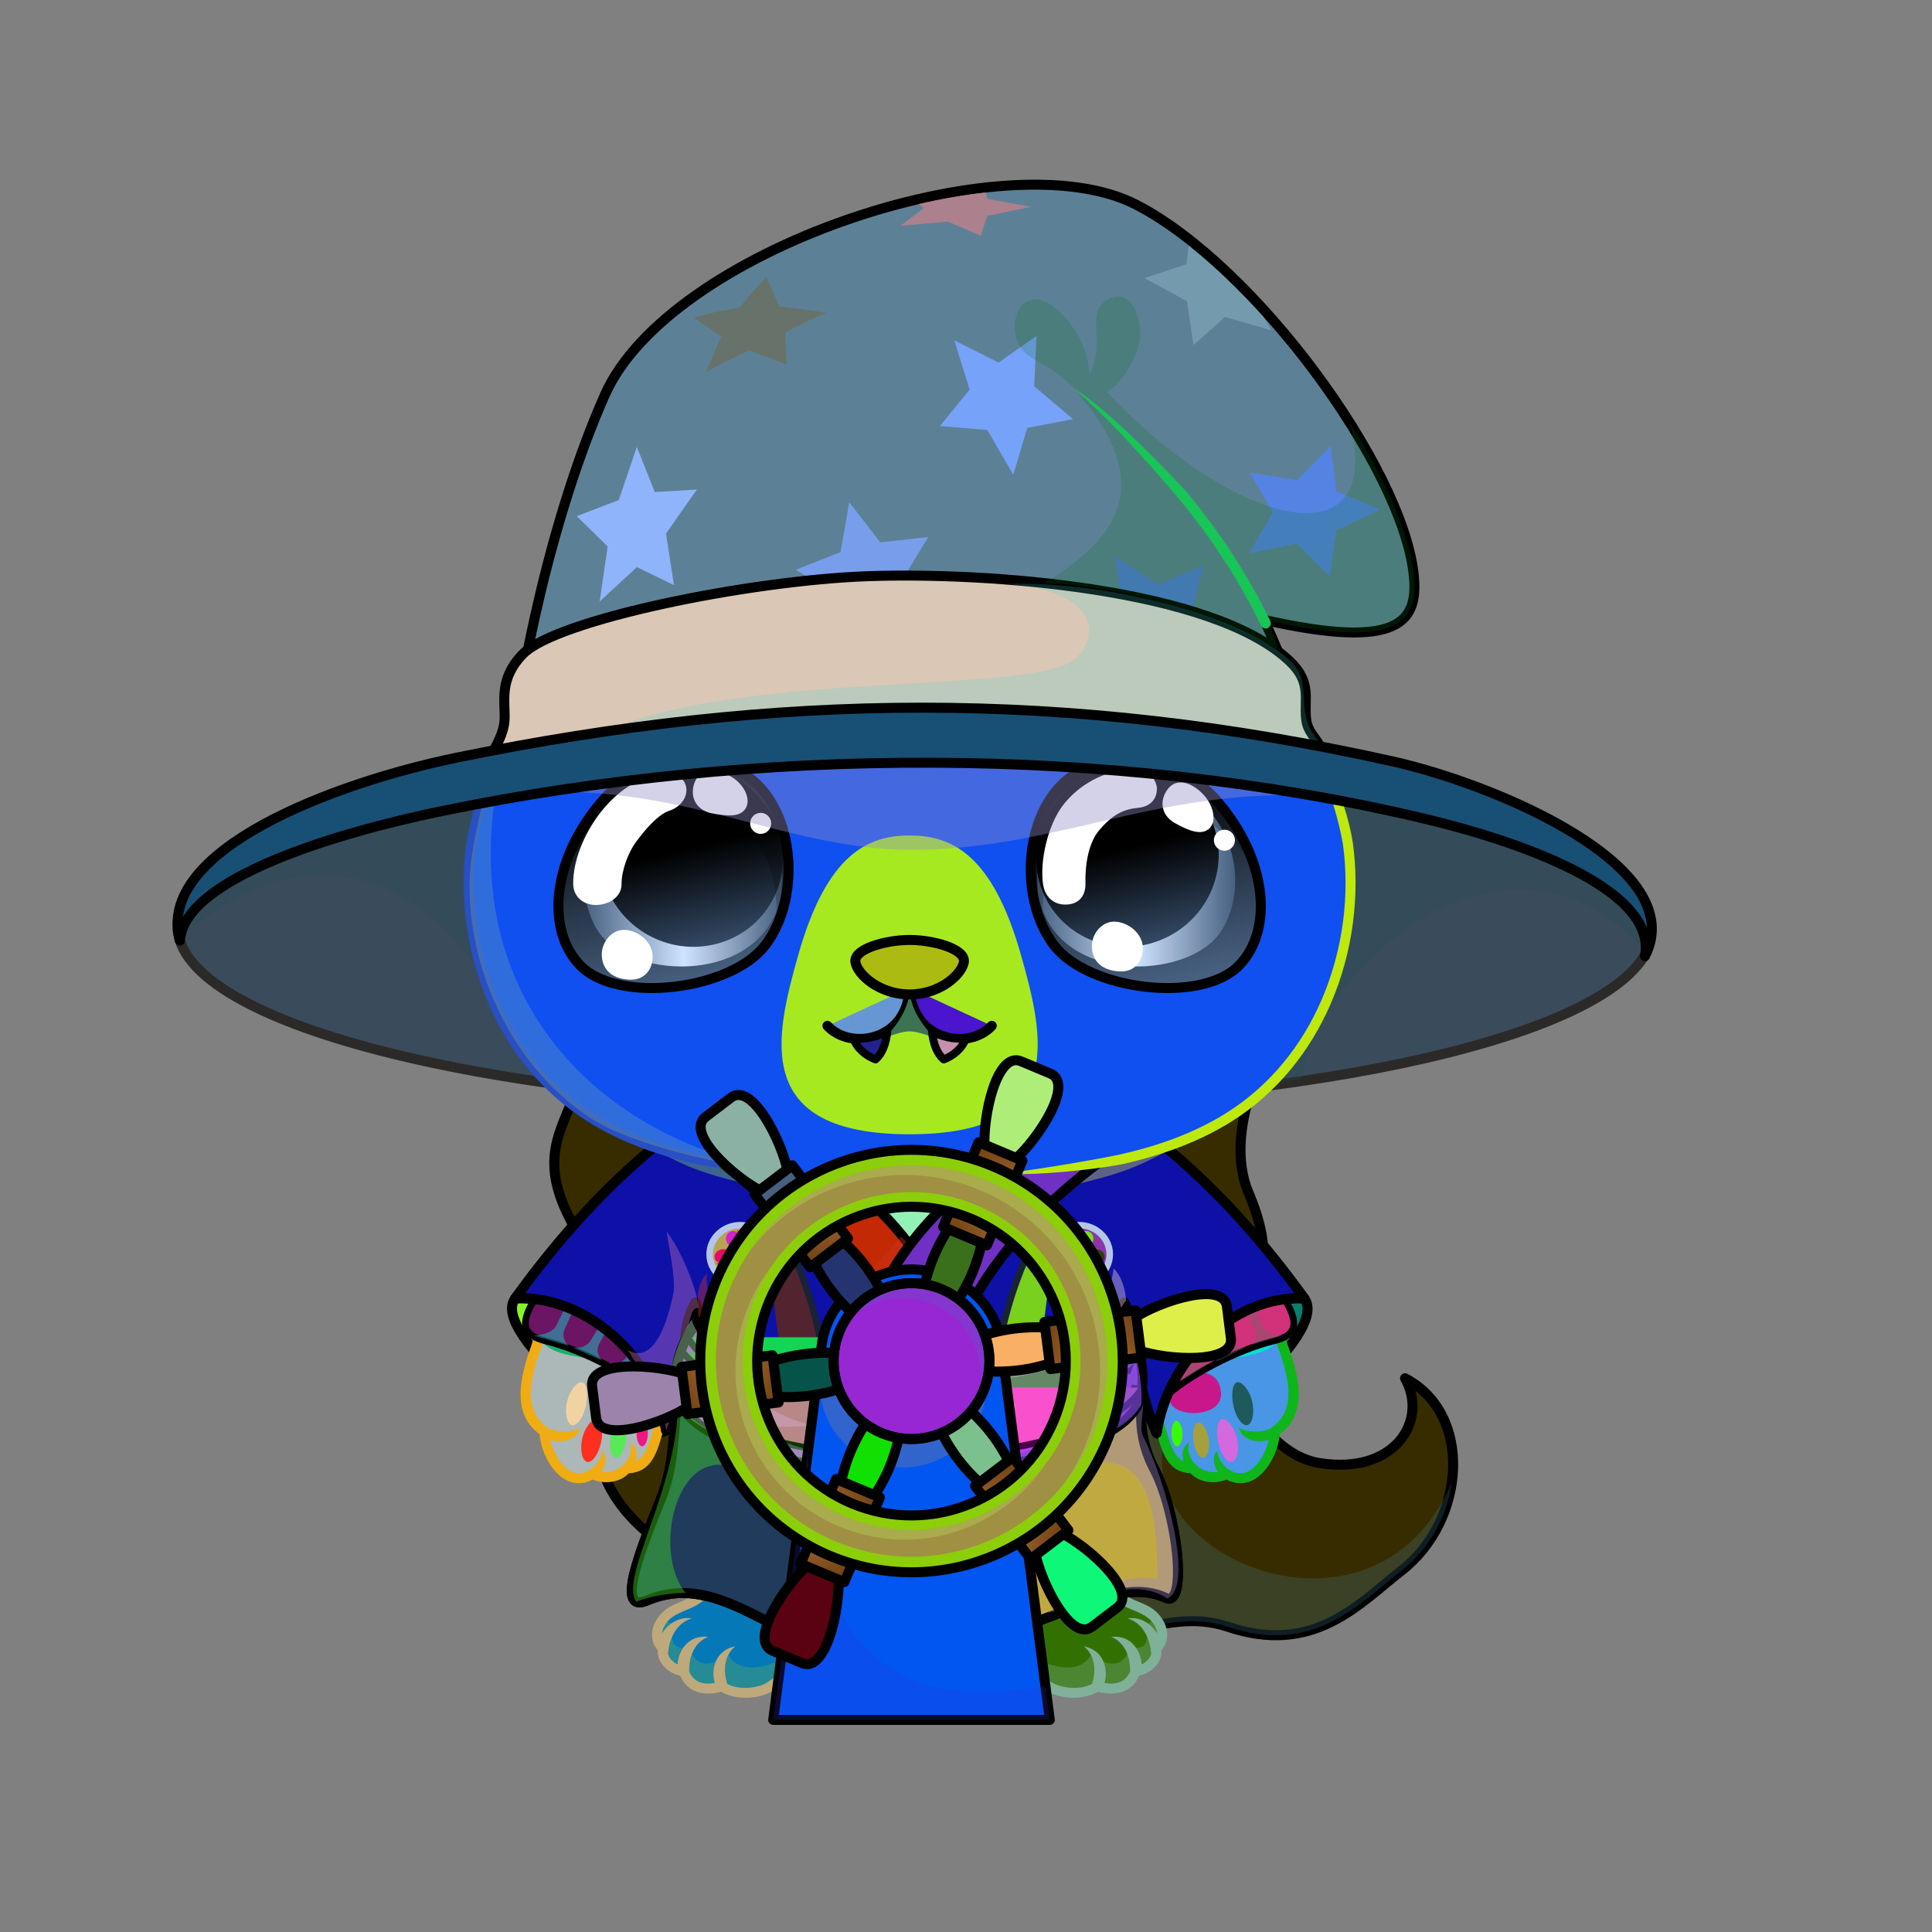 <svg xmlns="http://www.w3.org/2000/svg" xmlns:xlink="http://www.w3.org/1999/xlink" style="shape-rendering:geometricPrecision; text-rendering:geometricPrecision; image-rendering:optimizeQuality; fill-rule:evenodd; clip-rule:evenodd" version="1.1" viewBox="0 0 29000 29000" xml:space="preserve"><rect x="0" y="0" width="29000" height="29000" fill="#808080" stroke="none"/><defs><style type="text/css">.HairBack-Bear2fil14 {fill:black;fill-opacity:0.2}
.HairBack-Bear2fil431 {fill:url(#HairBack-Bear2id274)}
.HairBack-Bear2str0 {stroke:black;stroke-width:150;stroke-linecap:round;stroke-linejoin:round}
.Tail-Bear0fil22 {fill:none}
.RightFoot-Bear0fil35 {fill:#ffffff}
.RightFoot-Bear0fil14 {fill:black;fill-opacity:0.2}
.RightFoot-Bear0fil32 {fill:black;fill-rule:nonzero}
.LeftFoot-Bear0fil35 {fill:#ffffff}
.LeftFoot-Bear0fil14 {fill:black;fill-opacity:0.2}
.LeftFoot-Bear0fil32 {fill:black;fill-rule:nonzero}
.RightHand-Bear0fil452 {fill:url(#RightHand-Bear0id388)}
.RightHand-Bear0fil14 {fill:black;fill-opacity:0.2}
.RightHand-Bear0fil22 {fill:none}
.RightHand-Bear0str0 {stroke:black;stroke-width:150;stroke-linecap:round;stroke-linejoin:round}
.RightPaw-Bear0fil457 {fill:#fefef4}
.RightPaw-Bear0fil32 {fill:black;fill-rule:nonzero}
.RightPaw-Bear0fil458 {fill:#A16A6A}
.LeftHand-Bear0fil465 {fill:url(#LeftHand-Bear0id386)}
.LeftHand-Bear0fil14 {fill:black;fill-opacity:0.2}
.LeftHand-Bear0fil22 {fill:none}
.LeftHand-Bear0str0 {stroke:black;stroke-width:150;stroke-linecap:round;stroke-linejoin:round}
.LeftPaw-Bear0fil457 {fill:#fefef4}
.LeftPaw-Bear0fil32 {fill:black;fill-rule:nonzero}
.LeftPaw-Bear0fil458 {fill:#A16A6A}
.Body-Bear0fil476 {fill:url(#Body-Bear0id267)}
.Body-Bear0fil14 {fill:black;fill-opacity:0.2}
.Body-Bear0fil32 {fill:black;fill-rule:nonzero}
.Body-Bear0fil22 {fill:none}
.Body-Bear0fil477 {fill:url(#Body-Bear0id310)}
.Head-Bear0fil511 {fill:url(#Head-Bear0id529)}
.Head-Bear0fil32 {fill:black;fill-rule:nonzero}
.Head-Bear0fil14 {fill:black;fill-opacity:0.2}
.Head-Bear0fil512 {fill:url(#Head-Bear0id409)}
.Mouth-Bear5fil100 {fill:black}
.Mouth-Bear5fil22 {fill:none}
.Mouth-Bear5str0 {stroke:black;stroke-width:150;stroke-linecap:round;stroke-linejoin:round}
.Mouth-Bear5fil152 {fill:white}
.Mouth-Bear5str9 {stroke:black;stroke-width:120;stroke-linecap:round;stroke-linejoin:round}
.Eyes-Bear9fil575 {fill:url(#Eyes-Bear9id808)}
.Eyes-Bear9fil576 {fill:url(#Eyes-Bear9id457)}
.Eyes-Bear9fil577 {fill:url(#Eyes-Bear9id744)}
.Eyes-Bear9fil155 {fill:#908f5d}
.Eyes-Bear9fil14 {fill:black;fill-opacity:0.2}
.Eyes-Bear9fil152 {fill:white}
.Eyes-Bear9fil204 {fill:white;fill-rule:nonzero}
.Eyes-Bear9fil578 {fill:url(#Eyes-Bear9id948)}
.Eyes-Bear9fil579 {fill:url(#Eyes-Bear9id330)}
.Eyes-Bear9fil580 {fill:url(#Eyes-Bear9id757)}
.Eyes-Bear9fil22 {fill:none}
.Eyes-Bear9str4 {stroke:black;stroke-width:150}
.Moustache-Bear0fil22 {fill:none}
.Nose-Bear0fil598 {fill:url(#Nose-Bear0id451)}
.Nose-Bear0str0 {stroke:black;stroke-width:150;stroke-linecap:round;stroke-linejoin:round}
.HatMerlinBack-Bigfil14new {fill:black;fill-opacity:0.2}
.HatMerlinBack-Bigfil15new {fill:url(#HatMerlinBack-Bigid297new)}
.HatMerlinBack-Bigstr2new {stroke:#2B2A29;stroke-width:150}
.BraceletSilver-Bigfil62new {fill:black;fill-opacity:0.4}
.BraceletSilver-Bigfil64new {fill:url(#BraceletSilver-Bigid670new);fill-rule:nonzero}
.BraceletSilver-Bigstr4new {stroke:black;stroke-width:100}
.BraceletSilver-Bigfil65new {fill:url(#BraceletSilver-Bigid696new);fill-rule:nonzero}
.NecklaceShipWheelfil14new {fill:black;fill-opacity:0.2}
.NecklaceShipWheelfil372new {fill:url(#NecklaceShipWheelid598new)}
.NecklaceShipWheelfil373new {fill:#EDC26D;fill-opacity:0.302}
.NecklaceShipWheelfil375new {fill:url(#NecklaceShipWheelid339new)}
.NecklaceShipWheelfil377new {fill:url(#NecklaceShipWheelid552new)}
.NecklaceShipWheelfil379new {fill:url(#NecklaceShipWheelid476new)}
.NecklaceShipWheelfil381new {fill:url(#NecklaceShipWheelid592new)}
.NecklaceShipWheelfil383new {fill:url(#NecklaceShipWheelid392new)}
.NecklaceShipWheelfil385new {fill:url(#NecklaceShipWheelid560new)}
.NecklaceShipWheelfil387new {fill:url(#NecklaceShipWheelid388new)}
.NecklaceShipWheelfil389new {fill:url(#NecklaceShipWheelid577new)}
.NecklaceShipWheelfil391new {fill:url(#NecklaceShipWheelid522new)}
.NecklaceShipWheelfil393new {fill:url(#NecklaceShipWheelid605new)}
.NecklaceShipWheelfil395new {fill:url(#NecklaceShipWheelid384new)}
.NecklaceShipWheelfil399new {fill:#EDC26D;fill-opacity:0.2}
.NecklaceShipWheelfil371new {fill:url(#NecklaceShipWheelid0new)}
.NecklaceShipWheelstr0new {stroke:black;stroke-width:150;stroke-linecap:round;stroke-linejoin:round}
.NecklaceShipWheelfil33new {fill:none}
.NecklaceShipWheelfil374 {fill:url(#NecklaceShipWheelid1004)}
.NecklaceShipWheelfil376new {fill:url(#NecklaceShipWheelid291new)}
.NecklaceShipWheelfil378new {fill:url(#NecklaceShipWheelid520new)}
.NecklaceShipWheelfil380new {fill:url(#NecklaceShipWheelid266new)}
.NecklaceShipWheelfil382new {fill:url(#NecklaceShipWheelid341new)}
.NecklaceShipWheelfil384new {fill:url(#NecklaceShipWheelid334new)}
.NecklaceShipWheelfil386new {fill:url(#NecklaceShipWheelid309new)}
.NecklaceShipWheelfil388new {fill:url(#NecklaceShipWheelid524new)}
.NecklaceShipWheelfil390new {fill:url(#NecklaceShipWheelid468new)}
.NecklaceShipWheelfil392new {fill:url(#NecklaceShipWheelid431new)}
.NecklaceShipWheelfil394new {fill:url(#NecklaceShipWheelid526new)}
.NecklaceShipWheelfil396new {fill:url(#NecklaceShipWheelid443new)}
.NecklaceShipWheelfil397new {fill:url(#NecklaceShipWheelid198new)}
.NecklaceShipWheelfil398new {fill:url(#NecklaceShipWheelid505new)}
.NecklaceShipWheelstr6new {stroke:black;stroke-width:150}
.HatMerlin-Bigfil62new {fill:black;fill-opacity:0.4}
.HatMerlin-Bigfil595new {fill:#7EA6F7}
.HatMerlin-Bigfil596new {fill:#C4D8FF}
.HatMerlin-Bigfil597new {fill:#789EEB}
.HatMerlin-Bigfil598new {fill:#4F7CD6}
.HatMerlin-Bigfil599new {fill:#76A2FA}
.HatMerlin-Bigfil600new {fill:#5483E3}
.HatMerlin-Bigfil14new {fill:black;fill-opacity:0.2}
.HatMerlin-Bigfil223new {fill:black;fill-rule:nonzero}
.HatMerlin-Bigfil603new {fill:#8FB4FC}
.HatMerlin-Bigfil604new {fill:#B0CAFF}
.HatMerlin-Bigfil605new {fill:url(#HatMerlin-Bigid583new)}
.HatMerlin-Bigstr0new {stroke:black;stroke-width:150;stroke-linecap:round;stroke-linejoin:round}
.HatMerlin-Bigfil606new {fill:url(#HatMerlin-Bigid260new)}
.HatMerlin-Bigfil607new {fill:url(#HatMerlin-Bigid675new);fill-rule:nonzero}
.NecklaceKimonoBack1-Bigfil128 {fill:url(#NecklaceKimonoBack1-Bigid77)}
.NecklaceKimonoBack1-Bigstr0 {stroke:black;stroke-width:150;stroke-linejoin:round;stroke-miterlimit:22.926}
.NecklaceKimonoBack1-Bigfil129 {fill:url(#NecklaceKimonoBack1-Bigid56)}
.NecklaceKimono1-Bigfil5 {fill:black;fill-opacity:0.4}
.NecklaceKimono1-Bigfil18 {fill:white;fill-opacity:0.4}
.NecklaceKimono1-Bigfil51 {fill:black;fill-opacity:0.502}
.NecklaceKimono1-Bigfil1 {fill:black}
.NecklaceKimono1-Bigfil8 {fill:white;fill-opacity:0.302}
.NecklaceKimono1-Bigfil4 {fill:black;fill-opacity:0.302}
.NecklaceKimono1-Bigfil58 {fill:black;fill-opacity:0.6}
.NecklaceKimono1-Bigfil136 {fill:url(#NecklaceKimono1-Bigid78)}
.NecklaceKimono1-Bigfil137 {fill:url(#NecklaceKimono1-Bigid144)}
.NecklaceKimono1-Bigfil138 {fill:url(#NecklaceKimono1-Bigid135)}
.NecklaceKimono1-Bigfil139 {fill:url(#NecklaceKimono1-Bigid70)}
.NecklaceKimono1-Bigfil140 {fill:url(#NecklaceKimono1-Bigid138)}
.NecklaceKimono1-Bigfil141 {fill:url(#NecklaceKimono1-Bigid112)}
.NecklaceKimono1-Bigfil130 {fill:url(#NecklaceKimono1-Bigid36)}
.NecklaceKimono1-Bigstr0 {stroke:black;stroke-width:150;stroke-linejoin:round;stroke-miterlimit:22.926}
.NecklaceKimono1-Bigfil9 {fill:none}
.NecklaceKimono1-Bigstr2 {stroke:black;stroke-width:150;stroke-miterlimit:22.926}
.NecklaceKimono1-Bigstr8 {stroke:#192236;stroke-width:100;stroke-miterlimit:22.926}
.NecklaceKimono1-Bigfil131 {fill:#2A395A}
.NecklaceKimono1-Bigfil132 {fill:url(#NecklaceKimono1-Bigid61)}
.NecklaceKimono1-Bigfil133 {fill:url(#NecklaceKimono1-Bigid79)}
.NecklaceKimono1-Bigfil134 {fill:url(#NecklaceKimono1-Bigid66)}
.NecklaceKimono1-Bigfil135 {fill:url(#NecklaceKimono1-Bigid64)}
.NecklaceKimono1-Bigstr1 {stroke:black;stroke-width:100;stroke-miterlimit:22.926}
.NecklaceKimono1-Bigstr9 {stroke:#B3C6E8;stroke-width:100;stroke-miterlimit:22.926}
</style><linearGradient gradientUnits="userSpaceOnUse" id="HairBack-Bear2id274" x1="15066" x2="15066" xlink:href="#HairBack-Bear2id1" y1="24545.6" y2="14683">
  </linearGradient><linearGradient gradientUnits="objectBoundingBox" id="RightHand-Bear0id388" x1="36.996%" x2="63.003%" xlink:href="#RightHand-Bear0id75" y1="2.665%" y2="97.335%">
  </linearGradient><linearGradient gradientUnits="objectBoundingBox" id="LeftHand-Bear0id386" x1="63.004%" x2="36.997%" xlink:href="#LeftHand-Bear0id75" y1="2.665%" y2="97.335%">
  </linearGradient><linearGradient gradientUnits="objectBoundingBox" id="Body-Bear0id267" x1="50%" x2="50%" xlink:href="#Body-Bear0id266" y1="0%" y2="100%">
  </linearGradient><linearGradient gradientUnits="userSpaceOnUse" id="Body-Bear0id310" x1="13653.8" x2="13653.8" y1="17946" y2="23169.7">
   <stop offset="0" style="stop-opacity:1; stop-color:#f2f2e4"/>
   <stop offset="0.478" style="stop-opacity:1; stop-color:#fffffd"/>
   <stop offset="1" style="stop-opacity:1; stop-color:#fffffd"/>
  </linearGradient><linearGradient gradientUnits="userSpaceOnUse" id="Head-Bear0id529" x1="13653.8" x2="13653.8" y1="7273.2" y2="17643.8">
   <stop offset="0" style="stop-opacity:1; stop-color:#ffffff"/>
   <stop offset="0.329" style="stop-opacity:1; stop-color:#ffffff"/>
   <stop offset="0.749" style="stop-opacity:1; stop-color:#fefef4"/>
   <stop offset="1" style="stop-opacity:1; stop-color:#d9d9c5"/>
  </linearGradient><linearGradient gradientUnits="userSpaceOnUse" id="Head-Bear0id409" x1="13653.8" x2="13653.8" xlink:href="#Head-Bear0id310" y1="17025.7" y2="12540.6">
  </linearGradient><linearGradient gradientUnits="userSpaceOnUse" id="Eyes-Bear9id808" x1="10482.9" x2="9735.38" xlink:href="#Eyes-Bear9id27" y1="14728" y2="11542.1">
  </linearGradient><linearGradient gradientUnits="userSpaceOnUse" id="Eyes-Bear9id457" x1="8766.95" x2="11738.5" xlink:href="#Eyes-Bear9id57" y1="13043.6" y2="13043.6">
  </linearGradient><linearGradient gradientUnits="userSpaceOnUse" id="Eyes-Bear9id744" x1="10069.4" x2="10699.2" xlink:href="#Eyes-Bear9id384" y1="11528.1" y2="14193.6">
  </linearGradient><linearGradient gradientUnits="userSpaceOnUse" id="Eyes-Bear9id948" x1="17572.3" x2="16824.7" xlink:href="#Eyes-Bear9id27" y1="14728" y2="11542.1">
  </linearGradient><linearGradient gradientUnits="userSpaceOnUse" id="Eyes-Bear9id330" x1="15569.2" x2="18540.7" xlink:href="#Eyes-Bear9id57" y1="13043.6" y2="13043.6">
  </linearGradient><linearGradient gradientUnits="userSpaceOnUse" id="Eyes-Bear9id757" x1="16608.5" x2="17238.2" xlink:href="#Eyes-Bear9id384" y1="11528.1" y2="14193.6">
  </linearGradient><linearGradient gradientUnits="userSpaceOnUse" id="Nose-Bear0id451" x1="13653.8" x2="13653.8" y1="14108.6" y2="14926.9">
   <stop offset="0" style="stop-opacity:1; stop-color:#FFCCCC"/>
   <stop offset="1" style="stop-opacity:1; stop-color:#453F2C"/>
  </linearGradient><linearGradient gradientUnits="userSpaceOnUse" id="HatMerlinBack-Bigid297new" x1="13726.3" x2="13726.3" xlink:href="#HatMerlinBack-Bigid272new" y1="16615.6" y2="11190.4">
  </linearGradient><linearGradient gradientUnits="userSpaceOnUse" id="BraceletSilver-Bigid670new" x1="8123.49" x2="10221.1" y1="19753" y2="20731.2">
   <stop offset="0" style="stop-opacity:1; stop-color:#ADA8A8"/>
   <stop offset="0.11" style="stop-opacity:1; stop-color:#EDE8E8"/>
   <stop offset="0.251" style="stop-opacity:1; stop-color:#FFFFFC"/>
   <stop offset="0.471" style="stop-opacity:1; stop-color:#DBD4D4"/>
   <stop offset="0.78" style="stop-opacity:1; stop-color:#403838"/>
   <stop offset="1" style="stop-opacity:1; stop-color:#BDB3B3"/>
  </linearGradient><linearGradient gradientUnits="userSpaceOnUse" id="BraceletSilver-Bigid696new" x1="19184.2" x2="17086.5" xlink:href="#BraceletSilver-Bigid670new" y1="19753" y2="20731.1">
  </linearGradient><linearGradient gradientUnits="userSpaceOnUse" id="NecklaceShipWheelid598new" x1="10946.7" x2="11398.3" xlink:href="#NecklaceShipWheelid198new" y1="16600" y2="17725.9">
  </linearGradient><linearGradient gradientUnits="userSpaceOnUse" id="NecklaceShipWheelid339new" x1="12518.8" x2="12947" xlink:href="#NecklaceShipWheelid198new" y1="18755.5" y2="19611.7">
  </linearGradient><linearGradient gradientUnits="userSpaceOnUse" id="NecklaceShipWheelid552new" x1="9023.86" x2="10212.5" xlink:href="#NecklaceShipWheelid198new" y1="20827.6" y2="21151.5">
  </linearGradient><linearGradient gradientUnits="userSpaceOnUse" id="NecklaceShipWheelid476new" x1="11591.8" x2="12634.8" xlink:href="#NecklaceShipWheelid198new" y1="20530.1" y2="20746.4">
  </linearGradient><linearGradient gradientUnits="userSpaceOnUse" id="NecklaceShipWheelid592new" x1="11552" x2="12513.5" xlink:href="#NecklaceShipWheelid198new" y1="24648.7" y2="23806.9">
  </linearGradient><linearGradient gradientUnits="userSpaceOnUse" id="NecklaceShipWheelid392new" x1="12660.1" x2="13464.5" xlink:href="#NecklaceShipWheelid198new" y1="22282.5" y2="21518.6">
  </linearGradient><linearGradient gradientUnits="userSpaceOnUse" id="NecklaceShipWheelid560new" x1="16417.2" x2="15965.5" xlink:href="#NecklaceShipWheelid198new" y1="24294" y2="23168.1">
  </linearGradient><linearGradient gradientUnits="userSpaceOnUse" id="NecklaceShipWheelid388new" x1="14845" x2="14416.8" xlink:href="#NecklaceShipWheelid198new" y1="22138.5" y2="21282.3">
  </linearGradient><linearGradient gradientUnits="userSpaceOnUse" id="NecklaceShipWheelid577new" x1="18340" x2="17151.4" xlink:href="#NecklaceShipWheelid198new" y1="20066.3" y2="19742.5">
  </linearGradient><linearGradient gradientUnits="userSpaceOnUse" id="NecklaceShipWheelid522new" x1="15772" x2="14729.1" xlink:href="#NecklaceShipWheelid198new" y1="20363.9" y2="20147.6">
  </linearGradient><linearGradient gradientUnits="userSpaceOnUse" id="NecklaceShipWheelid605new" x1="15811.8" x2="14850.3" xlink:href="#NecklaceShipWheelid198new" y1="16245.3" y2="17087.1">
  </linearGradient><linearGradient gradientUnits="userSpaceOnUse" id="NecklaceShipWheelid384new" x1="14703.8" x2="13899.3" xlink:href="#NecklaceShipWheelid198new" y1="18611.5" y2="19375.4">
  </linearGradient><linearGradient gradientUnits="userSpaceOnUse" id="NecklaceShipWheelid0new" x1="13681.9" x2="13681.9" y1="25815.8" y2="19053.8">
   <stop offset="0" style="stop-opacity:1; stop-color:#96612C"/>
   <stop offset="1" style="stop-opacity:1; stop-color:#472809"/>
  </linearGradient><linearGradient gradientUnits="userSpaceOnUse" id="NecklaceShipWheelid1004" x1="10847.2" x2="10197.9" xlink:href="#NecklaceShipWheelid27" y1="14638.9" y2="11698.6">
  </linearGradient><linearGradient gradientUnits="userSpaceOnUse" id="NecklaceShipWheelid291new" x1="12300.1" x2="12310.4" xlink:href="#NecklaceShipWheelid198new" y1="18376.7" y2="18866.9">
  </linearGradient><linearGradient gradientUnits="userSpaceOnUse" id="NecklaceShipWheelid520new" x1="10722.1" x2="10282.8" xlink:href="#NecklaceShipWheelid198new" y1="20695" y2="20990.7">
  </linearGradient><linearGradient gradientUnits="userSpaceOnUse" id="NecklaceShipWheelid266new" x1="11162.9" x2="11662.9" xlink:href="#NecklaceShipWheelid198new" y1="20628.7" y2="20824.5">
  </linearGradient><linearGradient gradientUnits="userSpaceOnUse" id="NecklaceShipWheelid341new" x1="12385.5" x2="12484.5" xlink:href="#NecklaceShipWheelid198new" y1="23148.3" y2="23648.7">
  </linearGradient><linearGradient gradientUnits="userSpaceOnUse" id="NecklaceShipWheelid334new" x1="12586.8" x2="12992.4" xlink:href="#NecklaceShipWheelid198new" y1="22698.8" y2="22404.8">
  </linearGradient><linearGradient gradientUnits="userSpaceOnUse" id="NecklaceShipWheelid309new" x1="15384.4" x2="15844.6" xlink:href="#NecklaceShipWheelid198new" y1="22929.3" y2="23075.9">
  </linearGradient><linearGradient gradientUnits="userSpaceOnUse" id="NecklaceShipWheelid524new" x1="15063.8" x2="15053.4" xlink:href="#NecklaceShipWheelid198new" y1="22517.3" y2="22027.1">
  </linearGradient><linearGradient gradientUnits="userSpaceOnUse" id="NecklaceShipWheelid468new" x1="16641.7" x2="17081.1" xlink:href="#NecklaceShipWheelid198new" y1="20199" y2="19903.3">
  </linearGradient><linearGradient gradientUnits="userSpaceOnUse" id="NecklaceShipWheelid431new" x1="16201" x2="15700.9" xlink:href="#NecklaceShipWheelid198new" y1="20265.3" y2="20069.4">
  </linearGradient><linearGradient gradientUnits="userSpaceOnUse" id="NecklaceShipWheelid526new" x1="14978.3" x2="14879.4" xlink:href="#NecklaceShipWheelid198new" y1="17745.7" y2="17245.3">
  </linearGradient><linearGradient gradientUnits="userSpaceOnUse" id="NecklaceShipWheelid443new" x1="14777" x2="14371.5" xlink:href="#NecklaceShipWheelid198new" y1="18195.2" y2="18489.2">
  </linearGradient><linearGradient gradientUnits="userSpaceOnUse" id="NecklaceShipWheelid505new" x1="14288.3" x2="13075.5" xlink:href="#NecklaceShipWheelid198new" y1="19443.4" y2="21417.5">
  </linearGradient><linearGradient gradientUnits="userSpaceOnUse" id="HatMerlin-Bigid583new" x1="13242.6" x2="15604" y1="3115.32" y2="11471.4">
   <stop offset="0" style="stop-opacity:1; stop-color:#9CA1FF"/>
   <stop offset="0.431" style="stop-opacity:1; stop-color:#6F6DDB"/>
   <stop offset="1" style="stop-opacity:1; stop-color:#1A1A80"/>
  </linearGradient><linearGradient gradientUnits="userSpaceOnUse" id="HatMerlin-Bigid260new" x1="11481.4" x2="15778" y1="7259.33" y2="13046.7">
   <stop offset="0" style="stop-opacity:1; stop-color:#D9B6FC"/>
   <stop offset="1" style="stop-opacity:1; stop-color:#8943CF"/>
  </linearGradient><linearGradient gradientUnits="userSpaceOnUse" id="HatMerlin-Bigid675new" x1="14605.6" x2="12854.4" y1="16038.8" y2="8936.72">
   <stop offset="0" style="stop-opacity:1; stop-color:#22209E"/>
   <stop offset="1" style="stop-opacity:1; stop-color:#909AF5"/>
  </linearGradient><linearGradient gradientUnits="userSpaceOnUse" id="NecklaceKimonoBack1-Bigid77" x1="18199.45" x2="18788.89" xlink:href="#NecklaceKimonoBack1-Bigid4" y1="19520.53" y2="21511.87">
  </linearGradient><linearGradient gradientUnits="userSpaceOnUse" id="NecklaceKimonoBack1-Bigid56" x1="8562.48" x2="9120.87" xlink:href="#NecklaceKimonoBack1-Bigid4" y1="19514.26" y2="21477.9">
  </linearGradient><linearGradient gradientUnits="userSpaceOnUse" id="NecklaceKimono1-Bigid78" x1="11296.09" x2="10931.87" xlink:href="#NecklaceKimono1-Bigid16" y1="18542.37" y2="18736.46">
  </linearGradient><linearGradient gradientUnits="userSpaceOnUse" id="NecklaceKimono1-Bigid144" x1="10766.81" x2="11115.98" xlink:href="#NecklaceKimono1-Bigid16" y1="18812.96" y2="19031.29">
  </linearGradient><linearGradient gradientUnits="userSpaceOnUse" id="NecklaceKimono1-Bigid135" x1="11284.61" x2="11288.52" xlink:href="#NecklaceKimono1-Bigid16" y1="19119.81" y2="18724.44">
  </linearGradient><linearGradient gradientUnits="userSpaceOnUse" id="NecklaceKimono1-Bigid70" x1="16377.43" x2="16013.21" xlink:href="#NecklaceKimono1-Bigid16" y1="18542.37" y2="18736.46">
  </linearGradient><linearGradient gradientUnits="userSpaceOnUse" id="NecklaceKimono1-Bigid138" x1="15848.15" x2="16197.33" xlink:href="#NecklaceKimono1-Bigid16" y1="18812.96" y2="19031.29">
  </linearGradient><linearGradient gradientUnits="userSpaceOnUse" id="NecklaceKimono1-Bigid112" x1="16365.95" x2="16369.86" xlink:href="#NecklaceKimono1-Bigid16" y1="19119.81" y2="18724.44">
  </linearGradient><linearGradient gradientUnits="userSpaceOnUse" id="NecklaceKimono1-Bigid36" x1="11784.84" x2="15526.61" xlink:href="#NecklaceKimono1-Bigid8" y1="22208.95" y2="16246.84">
  </linearGradient><linearGradient gradientUnits="userSpaceOnUse" id="NecklaceKimono1-Bigid61" x1="10305.03" x2="13843.14" xlink:href="#NecklaceKimono1-Bigid28" y1="20112.35" y2="18109.94">
  </linearGradient><linearGradient gradientUnits="userSpaceOnUse" id="NecklaceKimono1-Bigid79" x1="13390.87" x2="16729.7" xlink:href="#NecklaceKimono1-Bigid22" y1="24616.29" y2="21371.95">
  </linearGradient><linearGradient gradientUnits="userSpaceOnUse" id="NecklaceKimono1-Bigid66" x1="13433.04" x2="16542.22" xlink:href="#NecklaceKimono1-Bigid28" y1="20557.67" y2="17566.74">
  </linearGradient><linearGradient gradientUnits="userSpaceOnUse" id="NecklaceKimono1-Bigid64" x1="15037.14" x2="12263.87" xlink:href="#NecklaceKimono1-Bigid16" y1="19233.13" y2="22729.74">
  </linearGradient><linearGradient gradientUnits="userSpaceOnUse" id="HairBack-Bear2id1" x1="19686.9" x2="19686.9" y1="18541.7" y2="13821.1">
   <stop offset="0" style="stop-opacity:1; stop-color:#5a5130"/>
   <stop offset="0.18" style="stop-opacity:1; stop-color:#5a5130"/>
   <stop offset="1" style="stop-opacity:1; stop-color:#40381b"/>
  </linearGradient><linearGradient gradientUnits="userSpaceOnUse" id="RightHand-Bear0id75" x1="17042.3" x2="17994.1" y1="17293.3" y2="21110.7">
   <stop offset="0" style="stop-opacity:1; stop-color:#d9d9c5"/>
   <stop offset="0.078" style="stop-opacity:1; stop-color:#d9d9c5"/>
   <stop offset="0.769" style="stop-opacity:1; stop-color:#fefef4"/>
   <stop offset="1" style="stop-opacity:1; stop-color:#fefef4"/>
  </linearGradient><linearGradient gradientUnits="userSpaceOnUse" id="LeftHand-Bear0id75" x1="17042.3" x2="17994.1" y1="17293.3" y2="21110.7">
   <stop offset="0" style="stop-opacity:1; stop-color:#d9d9c5"/>
   <stop offset="0.078" style="stop-opacity:1; stop-color:#d9d9c5"/>
   <stop offset="0.769" style="stop-opacity:1; stop-color:#fefef4"/>
   <stop offset="1" style="stop-opacity:1; stop-color:#fefef4"/>
  </linearGradient><linearGradient gradientUnits="userSpaceOnUse" id="Body-Bear0id266" x1="13653.8" x2="13653.8" y1="17442" y2="23250.9">
   <stop offset="0" style="stop-opacity:1; stop-color:#d9d9c5"/>
   <stop offset="0.059" style="stop-opacity:1; stop-color:#d9d9c5"/>
   <stop offset="0.529" style="stop-opacity:1; stop-color:#fefef4"/>
   <stop offset="1" style="stop-opacity:1; stop-color:#ffffff"/>
  </linearGradient><linearGradient gradientUnits="userSpaceOnUse" id="Head-Bear0id310" x1="13653.8" x2="13653.8" y1="17946" y2="23169.7">
   <stop offset="0" style="stop-opacity:1; stop-color:#f2f2e4"/>
   <stop offset="0.478" style="stop-opacity:1; stop-color:#fffffd"/>
   <stop offset="1" style="stop-opacity:1; stop-color:#fffffd"/>
  </linearGradient><linearGradient gradientUnits="userSpaceOnUse" id="Eyes-Bear9id27" x1="16937.6" x2="16937.6" y1="14961.3" y2="11448.6">
   <stop offset="0" style="stop-opacity:1; stop-color:#476080"/>
   <stop offset="1" style="stop-opacity:1; stop-color:black"/>
  </linearGradient><linearGradient gradientUnits="objectBoundingBox" id="Eyes-Bear9id57" x1="100%" x2="0%" y1="50%" y2="50%">
   <stop offset="0" style="stop-opacity:1; stop-color:#476080"/>
   <stop offset="0.502" style="stop-opacity:1; stop-color:#cee3ff"/>
   <stop offset="1" style="stop-opacity:1; stop-color:#476080"/>
  </linearGradient><linearGradient gradientUnits="userSpaceOnUse" id="Eyes-Bear9id384" x1="16417.8" x2="16417.8" y1="11784.3" y2="14068.5">
   <stop offset="0" style="stop-opacity:1; stop-color:black"/>
   <stop offset="0.45" style="stop-opacity:1; stop-color:black"/>
   <stop offset="1" style="stop-opacity:1; stop-color:#344a66"/>
  </linearGradient><linearGradient gradientUnits="userSpaceOnUse" id="HatMerlinBack-Bigid272new" x1="13726.3" x2="13726.3" y1="16087.5" y2="11000.6">
   <stop offset="0" style="stop-opacity:1; stop-color:#3E3D9D"/>
   <stop offset="1" style="stop-opacity:1; stop-color:#1B196E"/>
  </linearGradient><linearGradient gradientUnits="userSpaceOnUse" id="NecklaceShipWheelid198new" x1="15325.7" x2="12038.2" y1="17755" y2="23105.9">
   <stop offset="0" style="stop-opacity:1; stop-color:#96612C"/>
   <stop offset="1" style="stop-opacity:1; stop-color:#754515"/>
  </linearGradient><linearGradient gradientUnits="userSpaceOnUse" id="NecklaceShipWheelid27" x1="16937.6" x2="16937.6" y1="14961.3" y2="11448.6">
   <stop offset="0" style="stop-opacity:1; stop-color:#476080"/>
   <stop offset="1" style="stop-opacity:1; stop-color:black"/>
  </linearGradient><linearGradient gradientUnits="objectBoundingBox" id="NecklaceKimonoBack1-Bigid4" x1="64.512%" x2="35.488%" y1="2.149%" y2="97.851%">
   <stop offset="0" style="stop-opacity:1; stop-color:#2F292B"/>
   <stop offset="1" style="stop-opacity:1; stop-color:black"/>
  </linearGradient><linearGradient gradientUnits="userSpaceOnUse" id="NecklaceKimono1-Bigid16" x1="14910.84" x2="12453.02" y1="19598.07" y2="22874.65">
   <stop offset="0" style="stop-opacity:1; stop-color:#B6CAED"/>
   <stop offset="1" style="stop-opacity:1; stop-color:#ADBFE0"/>
  </linearGradient><linearGradient gradientUnits="userSpaceOnUse" id="NecklaceKimono1-Bigid8" x1="12033.41" x2="15339.69" y1="22379.64" y2="16798.1">
   <stop offset="0" style="stop-opacity:1; stop-color:#2A395A"/>
   <stop offset="0.459" style="stop-opacity:1; stop-color:#2A395A"/>
   <stop offset="1" style="stop-opacity:1; stop-color:#495672"/>
  </linearGradient><linearGradient gradientUnits="userSpaceOnUse" id="NecklaceKimono1-Bigid28" x1="13489.2" x2="16244.71" y1="20839.25" y2="18036.54">
   <stop offset="0" style="stop-opacity:1; stop-color:#283470"/>
   <stop offset="1" style="stop-opacity:1; stop-color:#475074"/>
  </linearGradient><linearGradient gradientUnits="userSpaceOnUse" id="NecklaceKimono1-Bigid22" x1="13642.33" x2="16585.85" y1="24754.6" y2="21491.41">
   <stop offset="0" style="stop-opacity:1; stop-color:#2A395A"/>
   <stop offset="1" style="stop-opacity:1; stop-color:#495672"/>
  </linearGradient></defs><g id="HatMerlinBack-Big">
 <animateTransform additive="sum" attributeName="transform" dur="10" repeatCount="indefinite" type="translate" values="0;0 200;0;0 200;0;0 200;0;0 200;0"/>
  <g id="_2196583886032">
   <path class="HatMerlinBack-Bigfil15new HatMerlinBack-Bigstr2new" d="M13747 16616c5614,0 10232,-986 10957,-2306 65,-118 84,-258 84,-382 0,-1498 -4921,-2738 -11041,-2738 -6121,0 -11082,1215 -11082,2713 0,1498 4961,2713 11082,2713z" style="fill:#3a4b5c"/>
   <path class="HatMerlinBack-Bigfil14new" d="M24710 14299c61,-116 78,-251 78,-371 0,-1498 -4921,-2738 -11041,-2738 -6121,0 -11082,1215 -11082,2713 0,67 10,134 30,201 3144,-2784 5167,1229 5325,2112 4057,557 8175,550 11521,-21 263,-1676 3087,-4242 5169,-1896z" style="fill:#20534e"/>
  </g>
 </g><g id="HairBack-Bear2">
 <animateTransform additive="sum" attributeName="transform" dur="10" repeatCount="indefinite" type="translate" values="0;0 200;0;0 200;0;0 200;0;0 200;0"/>
  <path class="HairBack-Bear2fil431 HairBack-Bear2str0" d="M8677 15254c345,1454 -849,1645 -113,3059 889,1708 -359,3310 1061,4611 1109,1017 2319,505 3198,984 1391,757 1726,-695 2937,371 763,673 1643,-207 2668,139 1296,437 1974,-348 2606,-840 977,-759 1077,-2360 56,-2890 359,638 -157,1459 -1295,1271 -707,-118 -1279,-1038 -1263,-1612 31,-1125 793,-1056 207,-2449 -390,-925 240,-2359 1050,-3214 -362,-19 -13775,301 -11112,570z" style="fill:#372c00"/>
  <path class="HairBack-Bear2fil14" d="M11864 23667c346,33 670,84 959,241 1391,757 1726,-695 2937,371 763,673 1643,-207 2668,139 1296,437 1974,-348 2606,-840 429,-333 689,-829 759,-1325 -1214,2816 -5198,950 -4191,-931 1694,-3163 -742,-3425 278,-5658 -2831,145 -5662,289 -8493,433 937,1617 -946,2560 703,5428 464,807 1130,1465 1774,2142z" style="fill:#4796b7"/>
 </g><g id="Tail-Bear0">
  <rect class="Tail-Bear0fil22" height="1129" width="1129" x="13089" y="21055"/>
 </g><g id="RightFoot-Bear0">
  <path class="RightFoot-Bear0fil35" d="M17045 25080c-66,213 -260,328 -578,232 -82,82 -466,170 -720,2 -241,-159 -607,-457 -720,-564 -96,-91 -335,-220 -291,-565 777,87 1299,173 1927,-306 18,146 320,205 479,267 233,89 426,392 211,604 42,135 -122,330 -308,330z" style="fill:#327101"/>
  <path class="RightFoot-Bear0fil14" d="M16490 25327c320,133 480,-45 565,-254 204,-15 307,-138 301,-308 28,-45 52,-79 86,-174 31,-139 -54,-325 -125,-351 31,144 -137,125 -191,129 232,292 -30,451 -178,321 -4,299 -321,400 -555,107 -111,282 -514,451 -1612,-364 1095,1261 1346,941 1709,894z" style="fill:#b7dcf7"/>
  <path class="RightFoot-Bear0fil32" d="M16963 25089c-68,167 -221,202 -384,173 53,-171 15,-486 -309,-550 160,131 191,345 122,563 -153,91 -454,76 -604,-23 -105,-69 -235,-166 -357,-262 -142,-112 -270,-229 -408,-342 -98,-80 -205,-212 -213,-454 5,-41 -24,-78 -65,-83 -41,-5 -84,23 -83,65 7,344 143,486 266,587 138,114 267,232 411,345 124,97 257,197 366,269 205,135 567,145 776,17 252,66 509,18 618,-243 169,-27 352,-197 334,-378 149,-177 94,-405 -60,-562 -136,-138 -294,-154 -454,-250 -66,-40 -120,-83 -125,-121l-137 73c20,64 119,137 185,176 138,83 316,117 424,227 53,54 98,127 105,203 -87,-137 -253,-261 -447,-225 213,57 340,284 356,532 -17,67 -81,130 -143,158 -9,-180 -141,-449 -459,-414 197,78 290,282 285,519z" style="fill:#7fb198"/>
 </g><g id="LeftFoot-Bear0">
  <path class="LeftFoot-Bear0fil35" d="M10263 25080c66,213 260,328 578,232 82,82 466,170 720,2 241,-159 607,-457 719,-564 96,-91 336,-220 292,-565 -777,87 -1299,173 -1927,-306 -19,146 -321,205 -479,267 -233,89 -427,392 -211,604 -42,135 121,330 308,330z" style="fill:#0579b8"/>
  <path class="LeftFoot-Bear0fil14" d="M10817 25327c-320,133 -479,-45 -565,-254 -203,-15 -307,-138 -301,-308 -27,-45 -52,-79 -85,-174 -32,-139 54,-325 124,-351 -30,144 137,125 192,129 -233,292 29,451 178,321 4,299 321,400 554,107 112,282 515,451 1613,-364 -1095,1261 -1346,941 -1710,894z" style="fill:#abd509"/>
  <path class="LeftFoot-Bear0fil32" d="M10345 25089c68,167 220,202 384,173 -54,-171 -16,-486 309,-550 -160,131 -191,345 -122,563 153,91 454,76 604,-23 104,-69 234,-166 356,-262 143,-112 271,-229 409,-342 97,-80 205,-212 213,-454 -5,-41 24,-78 65,-83 41,-5 84,23 83,65 -7,344 -143,486 -266,587 -139,114 -268,232 -411,345 -124,97 -258,197 -367,269 -205,135 -567,145 -776,17 -251,66 -509,18 -617,-243 -169,-27 -352,-197 -335,-378 -149,-177 -93,-405 61,-562 136,-138 294,-154 454,-250 66,-40 120,-83 125,-121l137 73c-20,64 -120,137 -185,176 -139,83 -316,117 -425,227 -53,54 -97,127 -104,203 86,-137 252,-261 447,-225 -213,57 -341,284 -357,532 18,67 82,130 144,158 8,-180 141,-449 459,-414 -197,78 -291,282 -285,519z" style="fill:#bea97c"/>
 </g><g id="NecklaceKimonoBack1-Big">
 <animateTransform additive="sum" attributeName="transform" dur="10" repeatCount="indefinite" type="translate" values="0;0 200;0;0 200;0;0 200;0;0 200;0"/>
  <g id="_2183821586384">
   <path class="NecklaceKimonoBack1-Bigfil128 NecklaceKimonoBack1-Bigstr0" d="M17361.39 21509.64c157.34,-1099 1163.59,-2075.33 2214.59,-2022.33 410.36,514.73 -1780.02,2343.2 -2214.59,2022.33z" style="fill:#0b7e6e"/>
   <path class="NecklaceKimonoBack1-Bigfil129 NecklaceKimonoBack1-Bigstr0" d="M9997.86 21468.71c-157.34,-1099 -1211.39,-2034.4 -2262.39,-1981.4 -410.36,514.73 1827.83,2302.27 2262.39,1981.4z" style="fill:#85f527"/>
  </g>
 </g><g id="RightHand-Bear0">
 <animateTransform additive="sum" attributeName="transform" dur="10" repeatCount="indefinite" type="translate" values="0;0 200;0;0 200;0;0 200;0;0 200;0"/>
  <path class="RightHand-Bear0fil452" d="M16111 17210c1487,-179 2823,1880 3151,3021 160,558 -1806,1220 -1964,882 -68,-147 -295,-477 -571,-705 -149,-820 -321,-1468 -1092,-3106 169,-47 290,-69 476,-92z" style="fill:#bc2490"/>
  <path class="RightHand-Bear0fil22 RightHand-Bear0str0" d="M16111 17205c1487,-179 2823,1880 3151,3021 160,558 -1806,1220 -1964,882 -68,-147 -295,-477 -571,-705 -149,-820 -321,-1468 -1092,-3106 169,-47 290,-69 476,-92z" style="fill:#08dcd6"/>
  <path class="RightHand-Bear0fil14" d="M17217 20971c-131,-206 -302,-406 -490,-563 -50,-606 -203,-1164 -276,-1762 236,212 930,1618 766,2325z" style="fill:#a4df86"/>
 </g><g id="LeftHand-Bear0">
 <animateTransform additive="sum" attributeName="transform" dur="10" repeatCount="indefinite" type="translate" values="0;0 200;0;0 200;0;0 200;0;0 200;0"/>
  <path class="LeftHand-Bear0fil465" d="M11197 17210c-1488,-179 -2824,1880 -3151,3021 -160,558 1806,1220 1963,882 69,-147 296,-477 571,-705 149,-820 322,-1468 1092,-3106 -168,-47 -290,-69 -475,-92z" style="fill:#daa45f"/>
  <path class="LeftHand-Bear0fil22 LeftHand-Bear0str0" d="M11197 17205c-1488,-179 -2824,1880 -3151,3021 -160,558 1806,1220 1963,882 69,-147 296,-477 571,-705 149,-820 322,-1468 1092,-3106 -168,-47 -290,-69 -475,-92z" style="fill:#19af6c"/>
  <path class="LeftHand-Bear0fil14" d="M10090 20971c132,-206 303,-406 490,-563 51,-606 203,-1164 276,-1762 -235,212 -929,1618 -766,2325z" style="fill:#4024ac"/>
 </g><g id="Body-Bear0">
 <animateTransform additive="sum" attributeName="transform" dur="10" repeatCount="indefinite" type="translate" values="0;0 200;0;0 200;0;0 200;0;0 200;0"/>
  <path class="Body-Bear0fil476" d="M13654 23351c1692,-3 2768,-307 3233,-1926 302,-1052 -330,-2764 -1019,-3983 -551,110 -1409,139 -2214,150 -806,-11 -1663,-40 -2215,-150 -688,1219 -1321,2931 -1018,3983 465,1619 1541,1923 3233,1926z" style="fill:#e603f3"/>
  <path class="Body-Bear0fil14" d="M11416 22901c-455,-288 -787,-750 -995,-1476 -211,-735 34,-1792 435,-2779 -591,2230 70,3628 560,4255z" style="fill:#0a22c4"/>
  <path class="Body-Bear0fil32" d="M11416 22901c-539,-241 -960,-968 -1067,-1455 -108,-487 -59,-1102 131,-1659 -71,577 -87,1191 13,1618 104,444 495,1184 923,1496z" style="fill:#c8df67"/>
  <path class="Body-Bear0fil22" d="M12621 22856c-1016,-156 -1749,-629 -1932,-1889 -2,-17 -5,-34 -7,-51l0 -4c-2,-16 -4,-32 -5,-48l-1 -7c-1,-15 -3,-31 -4,-46l0 -8c-2,-15 -3,-30 -3,-46l-1 -8c-1,-16 -1,-31 -2,-47l0 -6c-1,-17 -1,-34 -1,-51l0 -5c0,-17 0,-34 0,-50l0 -8c0,-15 0,-31 1,-47l0 -9c1,-15 1,-30 2,-46l0 -11c1,-14 2,-29 3,-44l1 -12c1,-15 2,-29 3,-44l1 -13c1,-15 3,-31 4,-46l2 -14c1,-15 3,-30 5,-44l1 -15c2,-14 4,-27 5,-41l3 -18c2,-13 3,-26 5,-39l3 -18c2,-12 4,-25 6,-38 1,-7 2,-14 4,-22 2,-12 4,-25 6,-37l4 -23c2,-11 4,-23 6,-34 2,-9 4,-18 6,-28 2,-10 4,-21 6,-32 2,-9 4,-18 6,-27 2,-11 4,-21 7,-32l6 -27c2,-11 4,-21 7,-31 3,-13 6,-25 9,-37l5 -21c3,-14 6,-27 9,-40l5 -18c4,-14 7,-28 11,-42l4 -15c4,-15 8,-30 12,-46l3 -8c4,-16 9,-33 14,-49l1 -7m15 -50l9 -28c5,-17 10,-34 15,-52l2 -5c6,-17 11,-34 17,-51l1 -6c6,-18 12,-36 18,-54l0 -1c-142,1971 409,3124 1703,3596" style="fill:#332fd9"/>
  <path class="Body-Bear0fil22" d="M12621 22856c-1016,-156 -1749,-629 -1932,-1889 -2,-17 -5,-34 -7,-51l0 -4c-2,-16 -4,-32 -5,-48l-1 -7c-1,-15 -3,-31 -4,-46l0 -8c-2,-15 -3,-30 -3,-46l-1 -8c-1,-16 -1,-31 -2,-47l0 -6c-1,-17 -1,-34 -1,-51l0 -5c0,-17 0,-34 0,-50l0 -8c0,-15 0,-31 1,-47l0 -9c1,-15 1,-30 2,-46l0 -11c1,-14 2,-29 3,-44l1 -12c1,-15 2,-29 3,-44l1 -13c1,-15 3,-31 4,-46l2 -14c1,-15 3,-30 5,-44l1 -15c2,-14 4,-27 5,-41l3 -18c2,-13 3,-26 5,-39l3 -18c2,-12 4,-25 6,-38 1,-7 2,-14 4,-22 2,-12 4,-25 6,-37l4 -23c2,-11 4,-23 6,-34 2,-9 4,-18 6,-28 2,-10 4,-21 6,-32 2,-9 4,-18 6,-27 2,-11 4,-21 7,-32l6 -27c2,-11 4,-21 7,-31 3,-13 6,-25 9,-37l5 -21c3,-14 6,-27 9,-40l5 -18c4,-14 7,-28 11,-42l4 -15c4,-15 8,-30 12,-46l3 -8c4,-16 9,-33 14,-49l1 -7m15 -50l9 -28c5,-17 10,-34 15,-52l2 -5c6,-17 11,-34 17,-51l1 -6c6,-18 12,-36 18,-54l0 -1c-142,1971 409,3124 1703,3596" style="fill:#22890d"/>
  <path class="Body-Bear0fil14" d="M15892 22901c455,-288 786,-750 995,-1476 211,-735 -34,-1792 -436,-2779 592,2230 -69,3628 -559,4255z" style="fill:#eb8414"/>
  <path class="Body-Bear0fil32" d="M15892 22901c539,-241 960,-968 1067,-1455 107,-487 59,-1102 -132,-1659 72,577 87,1191 -12,1618 -104,444 -496,1184 -923,1496z" style="fill:#18ab06"/>
  <path class="Body-Bear0fil477" d="M13654 17946c1091,13 2253,769 2652,2305 383,1476 -497,2906 -2652,2919 -2155,-13 -3035,-1443 -2652,-2919 398,-1536 1561,-2292 2652,-2305z" style="fill:#93f1b8"/>
 </g><g id="RightPaw-Bear0">
 <animateTransform additive="sum" attributeName="transform" dur="10" repeatCount="indefinite" type="translate" values="0;0 200;0;0 200;0;0 200;0;0 200;0"/>
  <path class="RightPaw-Bear0fil457" d="M19212 20074c101,319 446,1074 -76,1413 -8,341 -321,891 -722,638 -151,80 -387,68 -509,-83 -446,-4 -409,-537 -607,-929 295,-982 1641,-506 1914,-1039z" style="fill:#4995e6"/>
  <path class="RightPaw-Bear0fil32" d="M19190 20003c89,-30 112,105 135,170 130,372 354,1015 -116,1354 -11,143 -66,311 -153,448 -99,155 -252,294 -446,289 -65,-1 -132,-19 -200,-55 -176,73 -404,47 -540,-94 -338,-20 -419,-297 -509,-605 -35,-123 -73,-250 -129,-363 -19,-37 -94,-221 -57,-240 16,-8 67,4 101,36 47,44 78,115 89,136 63,125 102,260 140,389 60,206 115,395 261,468 -29,-101 -22,-219 84,-284 -76,237 182,489 434,440 -65,-93 -101,-219 -10,-319 -6,164 172,338 339,342 137,3 248,-112 316,-220 55,-87 95,-188 116,-282 -169,50 -397,13 -448,-183 104,74 378,78 488,1 414,-287 232,-827 98,-1209 -22,-63 -77,-193 7,-219z" style="fill:#0eb61a"/>
  <path class="RightPaw-Bear0fil458" d="M18721 21392c-70,15 -168,-109 -207,-290 -38,-180 -13,-339 57,-354 70,-15 188,120 226,300 39,181 -7,329 -76,344z" style="fill:#1e5a5c"/>
  <path class="RightPaw-Bear0fil458" d="M18493 21944c-70,15 -168,-109 -207,-289 -38,-181 -13,-340 57,-355 70,-14 188,120 226,301 39,180 -7,328 -76,343z" style="fill:#d468df"/>
  <path class="RightPaw-Bear0fil458" d="M18061 21880c-58,7 -128,-100 -147,-248 -19,-148 13,-275 70,-282 57,-7 143,110 162,258 19,148 -28,265 -85,272z" style="fill:#a5a03c"/>
  <path class="RightPaw-Bear0fil458" d="M17668 21710c-41,0 -83,-82 -84,-190 -2,-107 31,-195 72,-195 42,-1 94,90 95,197 2,108 -41,187 -83,188z" style="fill:#3af906"/>
  <path class="RightPaw-Bear0fil458" d="M18328 20905c28,402 -757,372 -764,113 -13,-411 729,-626 764,-113z" style="fill:#c8178b"/>
 </g><g id="LeftPaw-Bear0">
 <animateTransform additive="sum" attributeName="transform" dur="10" repeatCount="indefinite" type="translate" values="0;0 200;0;0 200;0;0 200;0;0 200;0"/>
  <path class="LeftPaw-Bear0fil457" d="M8095 20074c-101,319 -445,1074 76,1413 8,341 322,891 722,638 152,80 388,68 510,-83 446,-4 408,-537 606,-929 -294,-982 -1641,-506 -1914,-1039z" style="fill:#acb7b7"/>
  <path class="LeftPaw-Bear0fil32" d="M8118 20003c-89,-30 -112,105 -135,170 -130,372 -355,1015 116,1354 11,143 66,311 153,448 98,155 252,294 446,289 65,-1 131,-19 199,-55 176,73 405,47 540,-94 339,-20 419,-297 509,-605 36,-123 73,-250 130,-363 19,-37 93,-221 56,-240 -15,-8 -66,4 -100,36 -47,44 -79,115 -89,136 -63,125 -103,260 -140,389 -60,206 -116,395 -261,468 29,-101 22,-219 -84,-284 76,237 -182,489 -434,440 64,-93 101,-219 9,-319 6,164 -171,338 -338,342 -138,3 -248,-112 -316,-220 -56,-87 -96,-188 -117,-282 170,50 397,13 449,-183 -104,74 -378,78 -489,1 -414,-287 -231,-827 -98,-1209 22,-63 78,-193 -6,-219z" style="fill:#efad13"/>
  <path class="LeftPaw-Bear0fil458" d="M8587 21392c70,15 168,-109 206,-290 39,-180 14,-339 -56,-354 -70,-15 -188,120 -227,300 -38,181 7,329 77,344z" style="fill:#f1d3a3"/>
  <path class="LeftPaw-Bear0fil458" d="M8815 21944c70,15 168,-109 206,-289 39,-181 14,-340 -56,-355 -70,-14 -188,120 -227,301 -38,180 7,328 77,343z" style="fill:#fe2e20"/>
  <path class="LeftPaw-Bear0fil458" d="M9247 21880c57,7 128,-100 147,-248 18,-148 -13,-275 -70,-282 -58,-7 -144,110 -163,258 -18,148 29,265 86,272z" style="fill:#58e958"/>
  <path class="LeftPaw-Bear0fil458" d="M9640 21710c41,0 83,-82 84,-190 1,-107 -31,-195 -73,-195 -41,-1 -94,90 -95,197 -1,108 42,187 84,188z" style="fill:#f21682"/>
  <path class="LeftPaw-Bear0fil458" d="M8979 20905c-27,402 757,372 765,113 12,-411 -729,-626 -765,-113z" style="fill:#3e7844"/>
 </g><g id="BraceletSilver-Big">
 <animateTransform additive="sum" attributeName="transform" dur="10" repeatCount="indefinite" type="translate" values="0;0 200;0;0 200;0;0 200;0;0 200;0"/>
  <path class="BraceletSilver-Bigfil64new BraceletSilver-Bigstr4new" d="M8195 20129c-204,-50 -379,-138 -279,-411 104,-287 265,-351 471,-311 525,100 1612,645 1971,1026 143,153 127,265 -14,467 -144,206 -338,247 -490,102 -377,-361 -1123,-742 -1659,-873z" style="fill:#6c1564"/>
  <path class="BraceletSilver-Bigfil62new" d="M8395 19441c51,41 134,85 59,242l-104 216c-44,91 -219,153 -347,145l532 154c-61,-56 -105,-143 -59,-247l115 -257c33,-74 177,-118 258,-114l-454 -139zm581 190c48,45 131,97 40,245l-143 234c-51,88 -144,134 -271,116l436 194c-56,-59 -98,-148 -44,-248l135 -247c39,-72 167,-125 248,-114l-401 -180zm544 285c45,48 121,103 24,248l-133 198c-57,85 -148,123 -273,97l457 269c-52,-63 -128,-200 -67,-295l150 -239c44,-68 151,-88 230,-72l-388 -206zm488 257c42,50 115,213 10,349l-145 187c-61,79 -124,85 -249,49l342 292c-49,-67 -45,-172 21,-263l164 -225c48,-65 141,-79 220,-57l-363 -332z" style="fill:#03f4de"/>
  <path class="BraceletSilver-Bigfil65new BraceletSilver-Bigstr4new" d="M19113 20129c204,-50 379,-138 279,-411 -105,-287 -266,-351 -472,-311 -524,100 -1611,645 -1970,1026 -144,153 -127,265 14,467 144,206 338,247 489,102 378,-361 1124,-742 1660,-873z" style="fill:#d1327a"/>
  <path class="BraceletSilver-Bigfil62new" d="M18913 19441c-51,41 -134,85 -59,242l103 216c44,91 176,155 304,147l-480 145c61,-55 97,-136 50,-240l-114 -257c-33,-74 -180,-123 -260,-118l456 -135zm-532 175c-48,45 -154,136 -66,287l120 207c51,88 152,127 279,109l-470 224c56,-59 124,-171 70,-271l-135 -247c-39,-72 -198,-99 -278,-88l480 -221zm-594 300c-44,48 -120,103 -23,248l133 198c57,85 168,107 293,81l-456 283c52,-63 106,-198 46,-293l-151 -239c-43,-68 -150,-88 -229,-72l387 -206zm-483 252c-42,51 -120,218 -14,354l144 187c62,79 124,85 249,49l-361 304c49,-67 65,-185 -1,-275l-165 -225c-47,-65 -140,-79 -219,-57l367 -337z" style="fill:#73656b"/>
 </g><g id="NecklaceKimono1-Big">
 <animateTransform additive="sum" attributeName="transform" dur="10" repeatCount="indefinite" type="translate" values="0;0 200;0;0 200;0;0 200;0;0 200;0"/>
  <g id="_2183821479680">
   <path class="NecklaceKimono1-Bigfil130 NecklaceKimono1-Bigstr0" d="M13655.72 21130.6c-1227.24,0 -2395.21,-101.47 -3287.09,-463.05 174.38,-294.01 180.31,-839.31 68.09,-1118.28 -289.75,516.53 -28.19,992.07 -438.86,1919.44 -157.34,-1099 -1211.39,-2034.4 -2262.39,-1981.4 590.69,-813.16 1355.37,-1727.99 2424.18,-2541.15 668.74,158.12 1074.12,327.19 1742.86,485.31 269.73,564.69 1178.96,1485.5 1753.21,1982.43 574.26,-496.93 1315.69,-1378.37 1585.43,-1943.07 668.74,-158.11 1241.91,-366.55 1910.65,-524.67 1068.81,813.16 1833.49,1727.99 2424.18,2541.15 -1051,-53 -2057.25,923.33 -2214.59,2022.33 -410.67,-927.37 -196.92,-1443.84 -486.66,-1960.37 -112.22,278.97 -106.29,824.27 68.09,1118.28 -891.88,361.58 -2059.85,463.05 -3287.1,463.05z" style="fill:#3ff9b1"/>
   <path class="NecklaceKimono1-Bigfil5" d="M7987.14 19494.17c-35.72,-3.74 -71.72,-6.36 -108,-7.74l-135.92 -9.77c423.79,-582.53 936.98,-1216.68 1587.25,-1827.92l452.14 451.88c-165.82,-65.67 -411.27,-25.29 -616.37,135.67 -248.77,195.23 -518.83,507.13 -754.63,760.69 -169.75,182.53 -152.71,413.56 -30.31,525.51l-394.16 -28.32z" style="fill:#1b5d2f"/>
   <path class="NecklaceKimono1-Bigfil9 NecklaceKimono1-Bigstr2" d="M10436.72 19549.27c-199.52,-905.28 -583.98,-1545.3 -1148.3,-1894.44" style="fill:#e11c82"/>
   <path class="NecklaceKimono1-Bigfil18" d="M17461.57 17268.48c242.23,192.32 325.41,197.07 536.88,396.74l1.86 4.95c-293.45,175.86 -715.08,735.4 -824.72,989.96 -146.16,-494.38 614.49,-748.4 285.98,-1391.65z" style="fill:#e650fd"/>
   <path class="NecklaceKimono1-Bigfil18" d="M10079.54 19528.14l-0.01 0.04c-48.04,146.98 -100.65,238.77 -190.26,314.33 -4.44,3.76 -53.81,-9.27 -69.6,-24.25 -1.87,1.36 32.57,45.39 30.68,46.73 -25.76,18.17 -52.87,33.52 -81.14,45.89 -4.13,1.8 -65.78,-78.13 -69.94,-76.46 23.49,43.95 8.96,93.31 -6.07,99 -112.05,42.56 -195.58,25.03 -328.15,-28.77 -205.95,-83.59 -478.37,-319.94 -991.89,-367.99 315.9,203.04 842,525.93 1072.26,765.81 421.55,122.71 580.01,-531.79 634.12,-774.33z" style="fill:#add51b"/>
   <path class="NecklaceKimono1-Bigfil18" d="M18000.31 17670.17c721.28,654.27 1120.53,1190.58 1575.67,1817.14 -762.75,-105.89 -1609.03,739.68 -1567.95,802.11 309.17,-902.87 944.03,-711.79 921.42,-1060.77 -36.46,-108.96 -558.3,35.19 -644.99,55.51 46.63,-29.56 485.07,-205.24 512.41,-241.19 6.45,-8.49 -255.78,35.35 -332.76,53.99 141.31,-86.58 304.57,-237.08 281.2,-255.12 -106.13,-181.54 -531.73,-675.98 -736.19,-771.14 -111.87,-52.08 -433.28,131.19 -632.98,236.74 272.77,-342.34 425.71,-474.65 624.17,-637.27z" style="fill:#bb7f49"/>
   <path class="NecklaceKimono1-Bigfil9 NecklaceKimono1-Bigstr8" d="M19214.42 18986.49c-903.95,10.62 -1775.46,709.66 -2039.14,1558.44" style="fill:#bba09c"/>
   <path class="NecklaceKimono1-Bigfil9 NecklaceKimono1-Bigstr8" d="M8126.62 18986.49c903.94,10.62 1741.05,691.14 2004.74,1539.93" style="fill:#09d355"/>
   <path class="NecklaceKimono1-Bigfil9 NecklaceKimono1-Bigstr2" d="M16874.73 19549.27c199.52,-905.28 562.97,-1531.59 1127.28,-1880.73" style="fill:#6a5608"/>
   <path class="NecklaceKimono1-Bigfil51" d="M16874.73 19549.27c78.59,-375.41 215.13,-729.71 394.78,-1068.24 -165.63,1603.07 98.03,2248.89 963.39,1553.06 -381.89,374.41 -790.86,912.21 -871.51,1475.55 -410.67,-927.37 -196.92,-1443.84 -486.66,-1960.37z" style="fill:#626437"/>
   <path class="NecklaceKimono1-Bigfil9 NecklaceKimono1-Bigstr0" d="M13655.72 21130.6c-1227.24,0 -2395.21,-101.47 -3287.09,-463.05 174.38,-294.01 180.31,-839.31 68.09,-1118.28 -289.75,516.53 -28.19,992.07 -438.86,1919.44 -157.34,-1099 -1211.39,-2034.4 -2262.39,-1981.4 119.42,-164.4 245.96,-332.95 380.68,-503.98 531.63,-674.92 1190.78,-1388.42 2043.5,-2037.17 668.74,158.12 1074.12,327.19 1742.86,485.31 269.73,564.69 1178.96,1485.5 1753.21,1982.43 574.26,-496.93 1315.69,-1378.37 1585.43,-1943.07 668.74,-158.11 1241.91,-366.55 1910.65,-524.67 1068.81,813.16 1833.49,1727.99 2424.18,2541.15 -1051,-53 -2057.25,923.33 -2214.59,2022.33 -410.67,-927.37 -196.92,-1443.84 -486.66,-1960.37 -112.22,278.97 -106.29,824.27 68.09,1118.28 -891.88,361.58 -2059.85,463.05 -3287.1,463.05z" style="fill:#0e11a7"/>
   <path class="NecklaceKimono1-Bigfil5" d="M9997.87 21468.71c-50.55,-458.84 -379.91,-893.42 -577.62,-1205.58 418.27,244.43 620.28,-501.69 693.05,-878.66 21.21,-229.18 -71.95,-668.91 -108.27,-895.47 186.71,221.52 447.3,813.66 483.06,1143.23 -238.77,-48.64 -131.7,1009.72 -490.22,1836.48z" style="fill:#c671c1"/>
   <path class="NecklaceKimono1-Bigfil131 NecklaceKimono1-Bigstr0" d="M12627.91 24629.99c-885.87,167.51 -1785.19,-1089.56 -2913.3,-606.41 -502.69,215.29 -71.7,-829.84 213.26,-1540.86 284.97,-711.02 130.35,-1574.49 335.79,-1523.38 929.76,664.85 2092.54,876.7 2984.43,970.92 229.12,878.88 -228.3,1805.8 -620.18,2699.73z" style="fill:#bfd8a6"/>
   <path class="NecklaceKimono1-Bigfil1" d="M17049.39 19976.65c-105.69,932.33 -2400.94,1179.33 -3398.88,1153.94l0 194.61c1457.22,18.77 3213.9,-312.26 3482.07,-1191.52 8.09,-46.82 -22.81,-154.92 -83.19,-157.03z" style="fill:#c61f7c"/>
   <path class="NecklaceKimono1-Bigfil8" d="M12113.16 24617.61c32.18,-123.8 131.28,-361.59 150.93,-485.77 -298.11,7.18 -756.59,-368.31 -1404.18,-339.57 -71.41,3.17 321.94,94.6 259.21,105.48 -253.12,0.86 -473.36,-94.28 -782.97,-21.96 807.82,143.71 834.42,370.1 1777.01,741.82z" style="fill:#fd54d1"/>
   <path class="NecklaceKimono1-Bigfil9 NecklaceKimono1-Bigstr8" d="M11412.5 17915.03c498.48,796.07 925.45,1712.65 1033.15,3167.18 65.57,885.64 168.66,2142.77 -214.27,3349.5m-2709.54 -613.66c1492.15,-499.52 2394.07,757.56 3171.04,623.28" style="fill:#522430"/>
   <path class="NecklaceKimono1-Bigfil132 NecklaceKimono1-Bigstr0" d="M12012.72 17457.18c-573.07,-131.84 -1355.13,-342.73 -1928.21,-474.57 1488.16,834.84 2549.51,2140.91 2877.12,3114.54 84.12,250.02 119.88,478.12 102.05,670.69 350.89,471.48 309.98,590.92 970.32,352.46 -10.44,-656.31 185.48,-1636.65 -309.65,-2332.53 -464.29,-652.54 -1075.96,-1183.19 -1711.63,-1330.59z" style="fill:#c32904"/>
   <path class="NecklaceKimono1-Bigfil5" d="M10612.49 19113.05c-189.3,200.87 -128.89,484.21 -130.55,591.5 -1.09,69.93 23.5,184.05 51.62,265.02 196.55,565.62 1649.25,747.62 2227.34,830.48 84.23,-733.87 456.34,-1513.17 881.02,-2124.78l-112.06 -110.85c-225.9,230.34 -417.39,456.78 -581.16,692.8 -13.13,18.92 -610.12,-423.58 -599.95,-403.2 65.34,131.11 402.75,715.05 387.26,742.63 -145.03,258.09 -271.26,485.41 -370.94,793.34 -144.03,-11.18 -851.8,-86.01 -980.09,-152.74 -194.9,-101.39 -387.3,-512.36 -378.77,-758.68 -206.47,96.48 -195.56,374.92 -176.02,468.51 -50.12,-136.64 -263.86,-555.34 -217.7,-834.03z" style="fill:#d33324"/>
   <path class="NecklaceKimono1-Bigfil5" d="M9836.54 17262.72c146.31,-148.25 168.73,-174.47 323.11,-280.11 466.47,124.32 1450.46,384.9 1928.21,474.57 225.08,77.34 648.01,258.35 798.73,383.28 -139.53,-3.53 -1002.48,-153.42 -1715.67,-172.14l163.97 133.19c-760.58,-178.33 -990.58,-266.92 -1498.35,-538.79z" style="fill:#7fe174"/>
   <path class="NecklaceKimono1-Bigfil9 NecklaceKimono1-Bigstr0" d="M12627.91 24629.99c-885.87,167.51 -1785.21,-1089.55 -2913.3,-606.41 -502.68,215.29 -71.7,-829.84 213.26,-1540.86 284.97,-711.02 130.35,-1574.49 335.79,-1523.38 929.76,664.85 2092.54,876.7 2984.43,970.92 229.12,878.88 -228.3,1805.8 -620.18,2699.73z" style="fill:#203b5b"/>
   <path class="NecklaceKimono1-Bigfil133 NecklaceKimono1-Bigstr0" d="M12438.89 25018.84c73.43,62.18 1484.13,-72.85 3041.42,-646.61 825.14,-304.01 1470.99,-645.8 2024.66,-384.49 324.91,129.65 163.82,-1287.79 -176.67,-1932.12 -359.3,-679.89 -80.28,-1147.39 -285.72,-1096.28 -1065.95,787.01 -2013.24,1111.93 -3362.87,1094.43 -8.8,-0.11 -870.73,1.57 -879.61,1.42 83.57,1010.54 134.52,2177.31 -361.21,2963.65z" style="fill:#ea11b8"/>
   <path class="NecklaceKimono1-Bigfil8" d="M12438.89 25018.84c468.78,-933.34 526.22,-1913.95 364.82,-2919.69 603.02,705.75 172.12,2309.81 404.73,2420.55 217.38,48.41 701.06,-61.67 1217.71,-152.63 144.62,-25.45 258.66,-58.26 403.68,-81.31 53.18,-8.45 -408.09,206.17 -356.23,197.97 402.3,-63.61 1305.53,-301.74 1521.77,-278.66 -631.4,209.31 -2344.86,830.72 -3556.48,813.77z" style="fill:#f35099"/>
   <path class="NecklaceKimono1-Bigfil9 NecklaceKimono1-Bigstr8" d="M15914.26 17915.03c-498.48,796.07 -925.45,1712.65 -1033.15,3167.18 -18.86,880.48 740.4,1597.83 203.83,3391.86m-2544.49 363.55c2121.91,-100.38 3620.85,-1480.98 5140.04,-1136.44" style="fill:#79d01d"/>
   <path class="NecklaceKimono1-Bigfil134 NecklaceKimono1-Bigstr0" d="M15295.93 17457.18c573.08,-131.84 1355.13,-342.73 1928.21,-474.57 -1870.31,1049.22 -3066.45,2842.74 -2979.17,3785.23 -350.89,471.48 -833.5,445.14 -1493.84,206.68 20.25,-1271.75 1231.25,-3212.74 2544.8,-3517.34z" style="fill:#d8ad10"/>
   <path class="NecklaceKimono1-Bigfil8" d="M12776.1 20672.6c231.95,-950.46 672.13,-1958.61 1951.95,-2983.1 -1185.16,1235.97 -1795.74,2702.29 -1591.47,2834.06 80.96,119.5 937.55,140.08 1104.71,187.21 -231.58,109.51 -1256.32,85.48 -1465.19,-38.17z" style="fill:#f71f1f"/>
   <path class="NecklaceKimono1-Bigfil5" d="M17547.24 17262.72c-146.3,-148.25 -168.72,-174.47 -323.1,-280.11 -466.47,124.32 -1450.46,384.9 -1928.21,474.57 -225.09,77.34 -648.01,258.35 -798.73,383.28 139.52,-3.53 1002.47,-153.42 1715.67,-172.14l-163.97 133.19c760.57,-178.33 990.58,-266.92 1498.34,-538.79z" style="fill:#d4e057"/>
   <path class="NecklaceKimono1-Bigfil9 NecklaceKimono1-Bigstr0" d="M12438.89 25018.84c73.43,62.18 1484.13,-72.85 3041.42,-646.61 825.14,-304.01 1470.99,-645.81 2024.66,-384.49 324.91,129.65 163.82,-1287.79 -176.67,-1932.12 -359.3,-679.9 -80.28,-1147.39 -285.72,-1096.28 -1065.95,787.01 -2013.24,1111.93 -3362.87,1094.43 -8.8,-0.11 -870.73,1.57 -879.61,1.42 83.57,1010.54 134.52,2177.31 -361.21,2963.65z" style="fill:#c1a942"/>
   <path class="NecklaceKimono1-Bigfil9 NecklaceKimono1-Bigstr0" d="M15295.93 17457.18c573.08,-131.84 1355.13,-342.73 1928.21,-474.57 -1870.31,1049.22 -3066.45,2842.74 -2979.17,3785.23 -350.89,471.48 -833.5,445.14 -1493.84,206.68 20.25,-1271.75 1231.25,-3212.74 2544.8,-3517.34z" style="fill:#7030c3"/>
   <path class="NecklaceKimono1-Bigfil5" d="M17156.59 20943.97c32.95,111.98 -60.73,515.57 -3.15,605.81 346.37,675.93 782.61,2267.84 367.07,2443.08 -577.19,-381.28 -1334.99,128.67 -1807.05,222.61 573.43,-320.88 1203.33,-614.79 1656.93,-512.85 16.35,-1423.18 -322.86,-1999.1 -1287.51,-1656.61 -1073.31,381.08 -2014.04,287.92 -3250.39,205.57 -12.74,-45.65 5.81,-112.47 2.13,-174.97 247.29,109.19 3859.95,83.89 4321.97,-1132.64z" style="fill:#9b84c8"/>
   <g>
    <path class="NecklaceKimono1-Bigfil135 NecklaceKimono1-Bigstr0" d="M13650.51 22121.15c-1287.48,0 -3418.37,-399.33 -3482.06,-1228.23 -71.92,-416.01 81.83,-808.7 313.72,-1051.21 119.99,777.43 1950.53,939.15 3168.34,939.15 1217.82,0 3048.35,-161.72 3168.34,-939.15 231.9,242.51 385.65,635.2 313.73,1051.21 -63.7,828.9 -2194.59,1228.23 -3482.07,1228.23z" style="fill:#af56ee"/>
    <g>
     <rect class="NecklaceKimono1-Bigfil1" height="280.46" transform="matrix(0.418 -0.424 0.418 0.424 13767.7 21478.5)" width="280.46"/>
     <rect class="NecklaceKimono1-Bigfil1" height="280.46" transform="matrix(0.418 -0.424 0.418 0.424 13301.7 21478.5)" width="280.46"/>
     <polygon class="NecklaceKimono1-Bigfil1" points="13767.74,21716.31 13533.28,21716.31 13650.51,21597.39 "/>
     <polygon class="NecklaceKimono1-Bigfil1" points="13767.74,21240.65 13533.28,21240.65 13650.51,21359.56 "/>
    </g>
    <g>
     <g>
      <rect class="NecklaceKimono1-Bigfil1" height="280.46" transform="matrix(0.443 -0.386 0.392 0.405 13067.6 21473.1)" width="280.46"/>
      <rect class="NecklaceKimono1-Bigfil1" height="280.46" transform="matrix(0.443 -0.386 0.392 0.405 12602.3 21462.3)" width="280.46"/>
      <polygon class="NecklaceKimono1-Bigfil1" points="13053.15,21694.82 12819.04,21689.43 12943.32,21581.25 "/>
      <polygon class="NecklaceKimono1-Bigfil1" points="13082.05,21251.33 12847.94,21245.93 12957.77,21359.51 "/>
     </g>
     <g>
      <rect class="NecklaceKimono1-Bigfil1" height="280.46" transform="matrix(0.394 -0.287 0.461 0.504 11663.2 21302)" width="280.46"/>
      <rect class="NecklaceKimono1-Bigfil1" height="280.46" transform="matrix(0.394 -0.287 0.461 0.504 11187 21181.3)" width="280.46"/>
      <polygon class="NecklaceKimono1-Bigfil1" points="11681.96,21523.75 11442.37,21463.03 11552.8,21382.52 "/>
      <polygon class="NecklaceKimono1-Bigfil1" points="11644.5,21080.26 11404.91,21019.54 11534.07,21160.77 "/>
     </g>
     <g>
      <rect class="NecklaceKimono1-Bigfil1" height="280.46" transform="matrix(0.378 -0.181 0.338 0.512 10986.1 21088.5)" width="280.46"/>
      <rect class="NecklaceKimono1-Bigfil1" height="280.46" transform="matrix(0.378 -0.181 0.338 0.512 10586.8 20903.9)" width="280.46"/>
      <polygon class="NecklaceKimono1-Bigfil1" points="10974.86,21282.7 10773.97,21189.86 10880.04,21139.16 "/>
      <polygon class="NecklaceKimono1-Bigfil1" points="10997.35,20894.23 10796.46,20801.39 10891.28,20944.93 "/>
     </g>
     <g>
      <rect class="NecklaceKimono1-Bigfil1" height="280.46" transform="matrix(0.443 -0.333 0.392 0.452 12368.2 21429)" width="280.46"/>
      <rect class="NecklaceKimono1-Bigfil1" height="280.46" transform="matrix(0.443 -0.333 0.392 0.452 11902.8 21362.7)" width="280.46"/>
      <polygon class="NecklaceKimono1-Bigfil1" points="12353.71,21649.03 12119.6,21615.69 12243.88,21522.35 "/>
      <polygon class="NecklaceKimono1-Bigfil1" points="12382.61,21208.99 12148.5,21175.65 12258.33,21302.33 "/>
     </g>
     <g>
      <rect class="NecklaceKimono1-Bigfil1" height="280.46" transform="matrix(0.409 -0.106 0.223 0.565 10409.6 20775)" width="280.46"/>
      <polygon class="NecklaceKimono1-Bigfil1" points="10374.93,20938.46 10197.73,20809.5 10312.37,20779.89 "/>
      <polygon class="NecklaceKimono1-Bigfil1" points="10456.71,20599.72 10279.51,20470.77 10342.07,20629.34 "/>
     </g>
    </g>
    <g>
     <g>
      <rect class="NecklaceKimono1-Bigfil1" height="280.46" transform="matrix(-0.443 -0.386 -0.392 0.405 14236.3 21473.1)" width="280.46"/>
      <rect class="NecklaceKimono1-Bigfil1" height="280.46" transform="matrix(-0.443 -0.386 -0.392 0.405 14701.6 21462.3)" width="280.46"/>
      <polygon class="NecklaceKimono1-Bigfil1" points="14250.76,21694.82 14484.87,21689.43 14360.59,21581.25 "/>
      <polygon class="NecklaceKimono1-Bigfil1" points="14221.86,21251.33 14455.97,21245.93 14346.14,21359.51 "/>
     </g>
     <g>
      <rect class="NecklaceKimono1-Bigfil1" height="280.46" transform="matrix(-0.394 -0.287 -0.461 0.504 15640.7 21302)" width="280.46"/>
      <rect class="NecklaceKimono1-Bigfil1" height="280.46" transform="matrix(-0.394 -0.287 -0.461 0.504 16116.9 21181.3)" width="280.46"/>
      <polygon class="NecklaceKimono1-Bigfil1" points="15621.96,21523.75 15861.55,21463.03 15751.11,21382.52 "/>
      <polygon class="NecklaceKimono1-Bigfil1" points="15659.41,21080.26 15899,21019.54 15769.84,21160.77 "/>
     </g>
     <g>
      <rect class="NecklaceKimono1-Bigfil1" height="280.46" transform="matrix(-0.378 -0.181 -0.338 0.512 16317.8 21088.5)" width="280.46"/>
      <rect class="NecklaceKimono1-Bigfil1" height="280.46" transform="matrix(-0.378 -0.181 -0.338 0.512 16717.1 20903.9)" width="280.46"/>
      <polygon class="NecklaceKimono1-Bigfil1" points="16329.05,21282.7 16529.94,21189.86 16423.87,21139.16 "/>
      <polygon class="NecklaceKimono1-Bigfil1" points="16306.56,20894.23 16507.45,20801.39 16412.63,20944.93 "/>
     </g>
     <g>
      <rect class="NecklaceKimono1-Bigfil1" height="280.46" transform="matrix(-0.443 -0.333 -0.392 0.452 14935.7 21429)" width="280.46"/>
      <rect class="NecklaceKimono1-Bigfil1" height="280.46" transform="matrix(-0.443 -0.333 -0.392 0.452 15401.1 21362.7)" width="280.46"/>
      <polygon class="NecklaceKimono1-Bigfil1" points="14950.2,21649.03 15184.31,21615.69 15060.03,21522.35 "/>
      <polygon class="NecklaceKimono1-Bigfil1" points="14921.3,21208.99 15155.41,21175.65 15045.58,21302.33 "/>
     </g>
     <g>
      <rect class="NecklaceKimono1-Bigfil1" height="280.46" transform="matrix(-0.409 -0.106 -0.223 0.565 16894.3 20775)" width="280.46"/>
      <polygon class="NecklaceKimono1-Bigfil1" points="16928.98,20938.46 17106.19,20809.5 16991.54,20779.89 "/>
      <polygon class="NecklaceKimono1-Bigfil1" points="16847.2,20599.72 17024.4,20470.77 16961.84,20629.34 "/>
     </g>
    </g>
    <path class="NecklaceKimono1-Bigfil9 NecklaceKimono1-Bigstr1" d="M16973.74 20072.55c-309.27,645.34 -1783.37,896.8 -3323.23,890.07 -1539.86,6.73 -3013.96,-244.73 -3323.22,-890.07" style="fill:#14d655"/>
    <path class="NecklaceKimono1-Bigfil9 NecklaceKimono1-Bigstr1" d="M17045.44 20306.34c-437.29,546.89 -1795.09,827.05 -3394.93,827.05 -1599.84,0 -2957.64,-280.16 -3394.93,-827.05" style="fill:#2bc02d"/>
    <path class="NecklaceKimono1-Bigfil9 NecklaceKimono1-Bigstr1" d="M17142 20828.11c-315.58,584.6 -1800.07,1033.25 -3491.49,1033.25 -1691.42,0 -3175.91,-448.65 -3491.48,-1033.25" style="fill:#fe73c2"/>
    <path class="NecklaceKimono1-Bigfil4" d="M13650.51 20780.86c-746.9,-48.1 -3026.53,-77.62 -3269.13,-972.78 -123.27,209.91 -373.89,649.66 -311.52,1069.06 -40.48,674.3 2759.44,1569.3 4595.11,1118.01 -2011.73,-136.92 -2804.91,-376.89 -1418.17,-573.46 -2114.35,-67.06 -768.3,-415.76 403.71,-640.83z" style="fill:#1ab802"/>
    <path class="NecklaceKimono1-Bigfil4" d="M10381.38 19808.08c-167.84,240.34 -343.01,649.66 -311.52,1069.06 161.21,895.05 3025.12,1382.23 3953.15,1220.69 -932.28,-119.09 -2065.07,-272.19 -2883.7,-723.09 388.1,47.81 506,49.83 1115.08,27.03 -173.63,-14.71 -527.06,-133.74 -904.92,-384.77 -33.15,-22.02 1271.63,-227.12 1238.96,-250.63 -741.66,-77.47 -1344.71,-277.32 -1381.75,-306.77 -308.07,-118.91 -718.9,-286.68 -825.3,-651.52z" style="fill:#e3c1f9"/>
    <path class="NecklaceKimono1-Bigfil4" d="M17129.69 21084.87c-393.25,584.42 -1673.19,884.9 -2386.07,914.81 -202.28,-13.76 -384.4,-27.75 -547.56,-41.94 313.51,-78.88 933.89,-356.13 1025.46,-539.01 -48.99,-45.01 -224.67,-33.85 -464.97,-19.71 228.38,-72.97 512.02,-269.77 486.65,-282.58 81.61,-69.61 -560.08,-191.3 -1150.28,-334.73 1074.45,-79.83 2945.62,-289.95 2722.67,-1115.76 137.42,248.23 362.51,1027.48 314.1,1418.92z" style="fill:#ee05ea"/>
    <path class="NecklaceKimono1-Bigfil58" d="M16815.6 19665.95c109.11,179.17 357.69,955.14 314.09,1418.92 -309.66,641.87 -2221.04,990.81 -2386.07,914.81 1127.31,-295.45 1933.69,-887.88 1901.01,-873.25 -295.82,132.38 -498.66,135.36 -884.48,173.22 566.23,-271.35 982.89,-828.47 1055.45,-1633.7z" style="fill:#6354d2"/>
   </g>
   <path class="NecklaceKimono1-Bigfil5" d="M12621.13 24655.66c276.01,-448.22 266.03,-2085.91 182.58,-2556.51 -760.44,-10.64 -2646.91,-601.18 -2628.65,-1155.18 47.88,1341.3 -897.65,2732.11 -622.44,3099.1 257.36,-111.13 681.47,-145.44 739.58,-130.07 -513.6,-625.81 -133.38,-2281.03 785.88,-1858.65 833.88,204.71 1159.24,163.23 1371.99,194.41 54.41,277.86 -6.77,1467.15 -336.91,2368.85 240.58,46.59 340.93,60.68 507.97,38.05z" style="fill:#44e924"/>
   <path class="NecklaceKimono1-Bigfil5" d="M14254.95 20473.14l-9.98 294.7c901.43,-31 1933.21,-209.09 2498.46,-725.76 64.76,-59.19 16.6,-385.05 159.83,-518.48 -8.55,-146.03 -57.14,-355.57 -185.75,-484.64 -88.55,522.26 -223.67,844.43 -464.03,1029.43 -524.5,403.72 -1438.39,411.32 -1998.53,404.75z" style="fill:#eed5da"/>
   <g>
    <path class="NecklaceKimono1-Bigfil9 NecklaceKimono1-Bigstr9" d="M11113.98 18391.35c254.92,0 461.58,195.45 461.58,436.54 0,241.09 -206.66,436.54 -461.58,436.54 -254.91,0 -461.57,-195.45 -461.57,-436.54 0,-241.09 206.66,-436.54 461.57,-436.54zm0 46.67c227.66,0 412.23,174.56 412.23,389.87 0,215.31 -184.57,389.87 -412.23,389.87 -227.65,0 -412.23,-174.56 -412.23,-389.87 0,-215.31 184.58,-389.87 412.23,-389.87z" style="fill:#151e16"/>
    <path class="NecklaceKimono1-Bigfil1" d="M11113.98 18438.02c227.67,0 412.23,174.55 412.23,389.87 0,215.32 -184.56,389.87 -412.23,389.87 -227.66,0 -412.23,-174.55 -412.23,-389.87 0,-215.32 184.57,-389.87 412.23,-389.87z" style="fill:#b8a355"/>
    <g>
     <path class="NecklaceKimono1-Bigfil136" d="M11113.98 18471.42c19.05,0 38.11,0 57.17,0 -8.02,22.01 -24.02,34.03 -39.43,54.75 127.01,-145.42 311.14,74.71 113.42,194.33 -36.49,22.09 -77.4,52.91 -131.81,86.91 -54.41,-34 -94.01,-64.82 -130.51,-86.91 -197.71,-119.62 -13.59,-339.75 113.42,-194.33 -15.4,-20.72 -31.41,-32.74 -39.42,-54.75 19.06,0 38.11,0 57.16,0z" style="fill:#d321ce"/>
     <path class="NecklaceKimono1-Bigfil137" d="M10787.56 19006.12c-9.52,-15.6 -19.05,-31.2 -28.58,-46.82 24.17,-4.44 43.17,2.66 69.85,4.91 -196.66,-31.31 -87.16,-292.18 121.23,-190.06 38.48,18.85 87.16,36.95 145.5,64.51 -3.93,61.57 -12.35,109.41 -14.33,150.35 -10.68,221.75 -304.31,181.01 -234.65,4.27 -11.28,22.98 -14.28,42.1 -30.43,59.67 -9.53,-15.62 -19.06,-31.22 -28.59,-46.83z" style="fill:#e50a68"/>
     <path class="NecklaceKimono1-Bigfil138" d="M11440.4 19006.12c-9.53,15.61 -19.05,31.21 -28.58,46.83 -16.15,-17.57 -19.15,-36.69 -30.43,-59.67 69.66,176.74 -223.97,217.48 -234.65,-4.27 -1.98,-40.94 -9.75,-89.85 -13.68,-151.42 58.34,-27.56 106.36,-44.59 144.84,-63.44 208.39,-102.12 317.9,158.75 121.23,190.06 26.68,-2.25 45.69,-9.35 69.85,-4.91 -9.53,15.62 -19.05,31.22 -28.58,46.82z" style="fill:#632ee7"/>
    </g>
   </g>
   <g>
    <path class="NecklaceKimono1-Bigfil9 NecklaceKimono1-Bigstr9" d="M16195.32 18391.35c254.92,0 461.58,195.45 461.58,436.54 0,241.09 -206.66,436.54 -461.58,436.54 -254.91,0 -461.57,-195.45 -461.57,-436.54 0,-241.09 206.66,-436.54 461.57,-436.54zm0 46.67c227.66,0 412.23,174.56 412.23,389.87 0,215.31 -184.57,389.87 -412.23,389.87 -227.65,0 -412.23,-174.56 -412.23,-389.87 0,-215.31 184.58,-389.87 412.23,-389.87z" style="fill:#568f25"/>
    <path class="NecklaceKimono1-Bigfil1" d="M16195.32 18438.02c227.67,0 412.23,174.55 412.23,389.87 0,215.32 -184.56,389.87 -412.23,389.87 -227.66,0 -412.23,-174.55 -412.23,-389.87 0,-215.32 184.57,-389.87 412.23,-389.87z" style="fill:#8c34ac"/>
    <g>
     <path class="NecklaceKimono1-Bigfil139" d="M16195.32 18471.42c19.06,0 38.11,0 57.17,0 -8.01,22.01 -24.02,34.03 -39.42,54.75 127,-145.42 311.13,74.71 113.42,194.33 -36.5,22.09 -77.41,52.91 -131.82,86.91 -54.41,-34 -94.01,-64.82 -130.51,-86.91 -197.71,-119.62 -13.59,-339.75 113.42,-194.33 -15.4,-20.72 -31.41,-32.74 -39.42,-54.75 19.06,0 38.11,0 57.16,0z" style="fill:#79e018"/>
     <path class="NecklaceKimono1-Bigfil140" d="M15868.91 19006.12c-9.53,-15.6 -19.06,-31.2 -28.59,-46.82 24.17,-4.44 43.17,2.66 69.86,4.91 -196.67,-31.31 -87.17,-292.18 121.23,-190.06 38.47,18.85 87.15,36.95 145.49,64.51 -3.93,61.57 -12.35,109.41 -14.33,150.35 -10.68,221.75 -304.31,181.01 -234.65,4.27 -11.28,22.98 -14.28,42.1 -30.43,59.67 -9.53,-15.62 -19.06,-31.22 -28.58,-46.83z" style="fill:#81c573"/>
     <path class="NecklaceKimono1-Bigfil141" d="M16521.74 19006.12c-9.52,15.61 -19.05,31.21 -28.58,46.83 -16.15,-17.57 -19.15,-36.69 -30.43,-59.67 69.66,176.74 -223.97,217.48 -234.65,-4.27 -1.98,-40.94 -9.75,-89.85 -13.68,-151.42 58.34,-27.56 106.36,-44.59 144.84,-63.44 208.39,-102.12 317.9,158.75 121.23,190.06 26.68,-2.25 45.69,-9.35 69.86,-4.91 -9.54,15.62 -19.06,31.22 -28.59,46.82z" style="fill:#323b0c"/>
    </g>
   </g>
  </g>
 </g><g id="Head-Bear0">
 <animateTransform additive="sum" attributeName="transform" dur="10" repeatCount="indefinite" type="translate" values="0;0 200;0;0 200;0;0 200;0;0 200;0"/>
  <path class="Head-Bear0fil511" d="M13654 7273c-2754,0 -5109,1855 -6284,4367 -716,1530 -311,3996 1490,5129 1372,864 3321,875 4794,875 1472,0 3421,-11 4794,-875 1801,-1133 2206,-3599 1490,-5129 -1175,-2512 -3530,-4367 -6284,-4367z" style="fill:#104ff0"/>
  <path class="Head-Bear0fil32" d="M7915 10650c-334,518 -658,1401 -765,2018 -105,753 -5,1590 322,2344 291,671 762,1275 1427,1694 471,296 1012,491 1579,619 204,46 1085,209 1813,296 -741,29 -1654,-107 -1846,-150 -582,-132 -1139,-332 -1625,-638 -693,-436 -1183,-1065 -1485,-1762 -338,-779 -442,-1645 -333,-2423 110,-713 534,-1597 913,-1998z" style="fill:#284fc4"/>
  <path class="Head-Bear0fil14" d="M7587 11195c-326,495 -495,1551 -516,1727 -157,1332 499,3030 1805,3868 674,432 2229,772 3200,833 -2983,-342 -5480,-2661 -4489,-6428z" style="fill:#b3e68f"/>
  <path class="Head-Bear0fil32" d="M12848 7326c-615,115 -1491,466 -1775,598 -285,132 -1125,569 -1666,994 495,-570 1417,-1044 1603,-1130 181,-84 992,-436 1838,-462z" style="fill:#228c1a"/>
  <path class="Head-Bear0fil32" d="M19392 10650c335,518 658,1401 765,2018 106,753 5,1590 -321,2344 -291,671 -762,1275 -1428,1694 -471,296 -1012,491 -1578,619 -204,46 -1085,209 -1813,296 740,29 1653,-107 1846,-150 581,-132 1138,-332 1625,-638 692,-436 1182,-1065 1485,-1762 338,-779 442,-1645 333,-2423 -111,-713 -535,-1597 -914,-1998z" style="fill:#bde90f"/>
  <path class="Head-Bear0fil32" d="M14460 7326c615,115 1491,466 1774,598 286,132 1126,569 1667,994 -495,-570 -1417,-1044 -1604,-1130 -181,-84 -992,-436 -1837,-462z" style="fill:#55a6ae"/>
  <path class="Head-Bear0fil512" d="M13654 12541c-615,0 -1239,262 -1672,1793 -345,1226 -708,2692 1672,2692 2379,0 2017,-1466 1671,-2692 -432,-1531 -1056,-1793 -1671,-1793z" style="fill:#a7e921"/>
 </g><g id="Mouth-Bear5">
 <animateTransform additive="sum" attributeName="transform" dur="10" repeatCount="indefinite" type="translate" values="0;0 200;0;0 200;0;0 200;0;0 200;0"/>
  <path class="Mouth-Bear5fil22 Mouth-Bear5str0" d="M12420 15398c354,380 1208,220 1234,-572" style="fill:#6697d2"/>
  <path class="Mouth-Bear5fil22 Mouth-Bear5str0" d="M14887 15398c-353,380 -1208,220 -1233,-572" style="fill:#4a15cd"/>
  <path class="Mouth-Bear5fil100" d="M13666 14959c37,245 252,535 399,641 -123,-61 -307,-119 -411,-119 -104,0 -289,58 -411,119 146,-106 362,-396 399,-641l12 0 12 0z" style="fill:#3c7353"/>
  <path class="Mouth-Bear5fil152 Mouth-Bear5str9" d="M12810 15585c52,152 192,265 332,317 95,-82 159,-230 175,-419 -145,76 -331,126 -507,102z" style="fill:#21228f"/>
  <path class="Mouth-Bear5fil152 Mouth-Bear5str9" d="M14498 15585c-53,152 -192,265 -332,317 -96,-82 -159,-230 -175,-419 144,76 331,126 507,102z" style="fill:#c690af"/>
 </g><g id="Eyes-Bear9">
 <animateTransform additive="sum" attributeName="transform" dur="10" repeatCount="indefinite" type="translate" values="0;0 200;0;0 200;0;0 200;0;0 200;0"/>
  <path class="Eyes-Bear9fil575" d="M8709 14491c568,585 2260,369 2775,-299 647,-837 394,-2515 -682,-2712 -668,-123 -1309,30 -1742,521 -777,879 -875,1952 -351,2490z"/>
  <path class="Eyes-Bear9fil576" d="M11724 13438c77,-817 -145,-1688 -1039,-1851 -449,-44 -1023,106 -1358,407 -782,703 -627,1723 -248,2110 608,620 2392,618 2645,-666z"/>
  <path class="Eyes-Bear9fil577" d="M10068 11541c736,-159 1474,303 1649,1032 174,730 -281,1449 -1017,1608 -735,159 -1474,-303 -1648,-1033 -175,-729 280,-1449 1016,-1607z"/>
  <path class="Eyes-Bear9fil155" d="M9445 9726c94,-107 559,-127 1061,-349 461,-203 784,-534 969,-469 205,71 140,524 -36,739 -143,176 -622,407 -1127,423 -596,19 -980,-215 -867,-344z"/>
  <path class="Eyes-Bear9fil14" d="M9445 9726c94,-107 559,-127 1061,-349 461,-203 784,-534 969,-469 205,71 140,524 -36,739 -143,176 -622,407 -1127,423 -596,19 -980,-215 -867,-344z"/>
  <path class="Eyes-Bear9fil22 Eyes-Bear9str4" d="M8709 14491c568,585 2260,369 2775,-299 647,-837 394,-2515 -682,-2712 -668,-123 -1309,30 -1742,521 -777,879 -875,1952 -351,2490z"/>
  <path class="Eyes-Bear9fil14" d="M11652 13939c332,-1060 24,-2239 -842,-2460 -722,-185 -1537,180 -1920,728 -235,337 -420,638 -475,960 429,-933 1484,-1181 2079,-1081 972,163 1212,1080 1158,1853z"/>
  <path class="Eyes-Bear9fil152" d="M9391 13958c179,14 373,156 402,351 26,173 -72,414 -356,396 -283,-19 -404,-182 -404,-379 0,-198 161,-383 358,-368z"/>
  <path class="Eyes-Bear9fil204" d="M9330 13269c3,193 -190,313 -382,315 -193,2 -342,-124 -344,-316 -5,-346 164,-747 390,-1046 225,-297 510,-513 847,-598 187,-47 420,15 453,168 41,148 -57,313 -244,376 -173,57 -358,277 -493,456 -139,184 -229,459 -227,645z"/>
  <path class="Eyes-Bear9fil152" d="M10958 11648c211,114 317,345 237,482 -81,138 -276,125 -516,76 -240,-50 -329,-257 -254,-458 74,-202 322,-213 533,-100z"/>
  <circle class="Eyes-Bear9fil152" cx="11418" cy="12359" r="158"/>
  <path class="Eyes-Bear9fil578" d="M18599 14491c-569,585 -2260,369 -2775,-299 -647,-837 -394,-2515 681,-2712 668,-123 1309,30 1743,521 777,879 874,1952 351,2490z"/>
  <path class="Eyes-Bear9fil579" d="M15583 13438c-76,-817 146,-1688 1039,-1851 450,-44 1023,106 1358,407 783,703 628,1723 248,2110 -607,620 -2392,618 -2645,-666z"/>
  <path class="Eyes-Bear9fil580" d="M17239 11541c-735,-159 -1473,303 -1648,1032 -175,730 280,1449 1016,1608 736,159 1474,-303 1649,-1033 174,-729 -281,-1449 -1017,-1607z"/>
  <path class="Eyes-Bear9fil155" d="M17862 9726c-93,-107 -558,-127 -1060,-349 -461,-203 -784,-534 -969,-469 -205,71 -140,524 35,739 144,176 622,407 1127,423 597,19 981,-215 867,-344z"/>
  <path class="Eyes-Bear9fil14" d="M17862 9726c-93,-107 -558,-127 -1060,-349 -461,-203 -784,-534 -969,-469 -205,71 -140,524 35,739 144,176 622,407 1127,423 597,19 981,-215 867,-344z"/>
  <path class="Eyes-Bear9fil22 Eyes-Bear9str4" d="M18599 14491c-569,585 -2260,369 -2775,-299 -647,-837 -394,-2515 681,-2712 668,-123 1309,30 1743,521 777,879 874,1952 351,2490z"/>
  <path class="Eyes-Bear9fil14" d="M15655 13939c-332,-1060 -23,-2239 843,-2460 722,-185 1536,180 1919,728 236,337 421,638 476,960 -430,-933 -1484,-1181 -2079,-1081 -972,163 -1212,1080 -1159,1853z"/>
  <path class="Eyes-Bear9fil152" d="M16749 13835c179,13 373,155 402,351 25,172 -72,414 -356,395 -284,-18 -405,-181 -405,-379 0,-198 161,-383 359,-367z"/>
  <path class="Eyes-Bear9fil204" d="M16293 13258c5,193 -102,318 -295,320 -192,3 -318,-125 -343,-316 -46,-347 72,-872 298,-1171 224,-297 618,-533 1027,-539 248,-3 352,106 384,259 14,164 -81,295 -277,314 -219,21 -386,96 -594,345 -148,178 -208,497 -200,788z"/>
  <path class="Eyes-Bear9fil152" d="M18052 11915c167,172 216,415 99,522 -118,107 -301,37 -515,-82 -214,-120 -236,-344 -105,-514 132,-170 354,-97 521,74z"/>
  <circle class="Eyes-Bear9fil152" cx="18379" cy="12612" r="158"/>
 </g><g id="Moustache-Bear0">
 <animateTransform additive="sum" attributeName="transform" dur="10" repeatCount="indefinite" type="translate" values="0;0 200;0;0 200;0;0 200;0;0 200;0"/>
  <rect class="Moustache-Bear0fil22" height="832" width="832" x="13238" y="12735"/>
 </g><g id="Nose-Bear0">
 <animateTransform additive="sum" attributeName="transform" dur="10" repeatCount="indefinite" type="translate" values="0;0 200;0;0 200;0;0 200;0;0 200;0"/>
  <path class="Nose-Bear0fil598 Nose-Bear0str0" d="M13654 14109c-356,0 -852,135 -813,337 34,185 361,481 813,481 452,0 778,-296 813,-481 38,-202 -457,-337 -813,-337z" style="fill:#acbb11"/>
 </g><g id="HatMerlin-Big">
 <animateTransform additive="sum" attributeName="transform" dur="10" repeatCount="indefinite" type="translate" values="0;0 200;0;0 200;0;0 200;0;0 200;0"/>
  <g>
   <path class="HatMerlin-Bigfil62new" d="M6484 12102c3346,-748 4964,682 7276,654 2619,-31 4183,-1355 7749,-578 -3638,-1432 -12296,-1289 -15025,-76z" style="fill:#918ec7"/>
   <path class="HatMerlin-Bigfil605new HatMerlin-Bigstr0new" d="M7616 11815c155,-1709 689,-4145 1466,-5893 963,-2163 6004,-3861 7970,-2851 1777,912 3982,3922 4166,5535 82,718 -186,1160 -2241,699 280,629 764,1765 843,2365 -1356,-283 -2618,-587 -6398,-477 -3131,92 -4526,391 -5806,622z" style="fill:#5c8196"/>
   <path class="HatMerlin-Bigfil595new" d="M17842 3689c379,300 760,666 1122,1067l114 200 -691 -199 -472 424 -97 -659 -639 -348 630 -208 33 -277z" style="fill:#749bad"/>
   <path class="HatMerlin-Bigfil596new" d="M13789 3063c341,-79 680,-137 1006,-174l28 96 655 120 -660 135 -96 299 -493 -213 -715 64 355 -267 -80 -60z" style="fill:#ac808d"/>
   <polygon class="HatMerlin-Bigfil597new" points="12748,7539 13213,8141 13932,8062 13547,8699 13859,9399 13156,9191 12630,9702 12581,8937 11944,8553 12617,8288 "/>
   <polygon class="HatMerlin-Bigfil598new" points="18421,9741 17664,9759 17312,10386 17019,9695 16271,9531 16846,9086 16736,8357 17385,8774 18065,8487 17890,9189 "/>
   <polygon class="HatMerlin-Bigfil599new" points="15558,5043 15524,5798 16106,6291 15419,6423 15210,7127 14820,6454 14108,6395 14554,5848 14324,5108 14989,5442 "/>
   <polygon class="HatMerlin-Bigfil600new" points="19975,6690 20060,7373 20715,7650 20055,7961 19959,8649 19466,8158 18751,8306 19107,7692 18761,7096 19474,7207 "/>
   <path class="HatMerlin-Bigfil606new HatMerlin-Bigstr0new" d="M7573 10814c16,-287 -94,-619 279,-1000 497,-510 3385,-1101 5170,-1165 1785,-64 5188,176 6341,1280 333,318 207,570 243,869 34,279 256,284 382,869 -895,-351 -2593,-754 -6374,-674 -2976,63 -5166,349 -6283,572 -215,43 220,-373 242,-751z" style="fill:#dbc7b6"/>
   <path class="HatMerlin-Bigfil14new" d="M20258 6340c524,829 890,1650 960,2266 82,718 -186,1160 -2241,699 61,92 205,291 198,446 -1378,-794 -3112,-1023 -3524,-988 1565,-916 1398,-1834 503,-2894 -213,-251 -397,-338 -680,-505 -503,-297 -175,-1365 515,-597 244,271 333,542 371,844 254,-549 -104,-941 298,-1132 299,-142 493,269 453,597 -41,338 -321,720 -493,808 1957,2076 4189,2565 3640,456z" style="fill:#0c711d"/>
   <path class="HatMerlin-Bigfil223new" d="M19068 9322c19,39 2,85 -36,104 -39,19 -85,2 -104,-36 -331,-682 -740,-1306 -1213,-1879 -161,-195 -1006,-1191 -1602,-1683 492,280 1569,1400 1722,1585 480,582 897,1216 1233,1909z" style="fill:#18c557"/>
   <path class="HatMerlin-Bigfil14new" d="M15108 8765c1618,-50 3607,526 4275,1169 362,349 -19,812 492,1275 -1528,-301 -5878,-983 -10752,-246 2123,-915 6416,-528 7022,-1081 381,-347 320,-1013 -1037,-1117z" style="fill:#3ed7d0"/>
   <path class="HatMerlin-Bigfil607new HatMerlin-Bigstr0new" d="M2701 14121c-378,-1359 2323,-2374 4163,-2750 4807,-982 9135,-1034 14042,58 1537,343 4477,1576 3785,2924 201,-1024 -1965,-1748 -3345,-2073 -4691,-1105 -9995,-1077 -14706,-107 -1601,329 -3883,1016 -3939,1948z" style="fill:#185075"/>
   <polygon class="HatMerlin-Bigfil603new" points="9559,6709 9829,7386 10461,7348 9997,8008 10116,8782 9559,8513 9001,9029 9121,8202 8657,7748 9288,7506 "/>
   <path class="HatMerlin-Bigfil604new" d="M11504 4161c32,73 65,147 97,220 32,73 65,147 97,220 116,12 233,25 350,41 117,15 235,34 354,53 -104,45 -208,91 -311,140 -102,50 -203,104 -304,158 3,80 5,159 8,239 3,80 6,160 8,240 -93,-37 -187,-73 -280,-109 -93,-35 -185,-69 -277,-103 -110,50 -220,100 -328,155 -109,54 -216,112 -322,171 38,-90 76,-180 115,-269 38,-89 77,-178 116,-266 -70,-49 -140,-97 -210,-144 -70,-47 -139,-93 -209,-138 113,-32 227,-61 341,-87 115,-25 232,-45 349,-65 66,-79 133,-158 201,-234 67,-75 136,-149 205,-222z" style="fill:#67726a"/>
  </g>
 </g><g id="NecklaceShipWheel">
  <path class="NecklaceShipWheelfil371new NecklaceShipWheelstr0new" d="M13682 19054c-550,0 -1250,379 -1347,1130l-729 5632 2076 0 2076 0 -729 -5632c-97,-751 -798,-1130 -1347,-1130z" style="fill:#0156f2"/>
  <path class="NecklaceShipWheelfil14new" d="M14042 19617c639,268 940,1002 672,1640 -267,639 -1001,940 -1640,672 -638,-267 -939,-1001 -672,-1640 268,-638 1002,-939 1640,-672z" style="fill:#f99f3e"/>
  <path class="NecklaceShipWheelfil14new" d="M12132 21754l-526 4062 2076 0 2076 0 -66 -509c-1400,227 -3532,285 -3560,-3553z" style="fill:#3036df"/>
  <g>
   <path class="NecklaceShipWheelfil372new" d="M11448 17890c63,-48 127,-97 190,-145 63,-48 127,-96 190,-145 -93,-477 -544,-1362 -856,-1124l-380 289c-312,238 421,908 856,1125z" style="fill:#be4574"/>
   <path class="NecklaceShipWheelfil14new" d="M11448 17890c63,-48 127,-97 190,-145 59,-45 118,-90 177,-134 -429,68 -910,-176 -1277,-585 107,298 589,704 910,864z" style="fill:#aff50c"/>
   <path class="NecklaceShipWheelfil373new" d="M11755 17656l73 -56c-93,-477 -544,-1362 -856,-1124l-380 289c-84,64 -92,160 -51,269 8,-8 16,-16 26,-23l381 -290c274,-209 655,449 807,935z" style="fill:#8b89a8"/>
   <path class="NecklaceShipWheelfil33new NecklaceShipWheelstr0new" d="M11448 17890c63,-48 127,-97 190,-145 63,-48 127,-96 190,-145 -93,-477 -544,-1362 -856,-1124l-380 289c-312,238 421,908 856,1125z" style="fill:#8bb1a4"/>
   <polygon class="NecklaceShipWheelfil374 NecklaceShipWheelstr0new" points="11326,17924 11894,17492 12173,17859 11605,18291 "/>
   <path class="NecklaceShipWheelfil375new" d="M12166 18834c64,-48 127,-96 191,-145 63,-48 127,-96 190,-145 334,267 579,601 753,989 -64,48 -127,97 -191,145 -63,48 -127,97 -190,145 -328,-271 -585,-596 -753,-989z" style="fill:#87fa20"/>
   <path class="NecklaceShipWheelfil14new" d="M13147 19410l-163 124 -153 117 -58 10c-219,-184 -368,-500 -517,-738 302,363 496,575 891,487z" style="fill:#86ddcf"/>
   <path class="NecklaceShipWheelfil373new" d="M12415 18645l132 -101c334,267 579,601 753,989l-155 82c-170,-379 -408,-707 -730,-970z" style="fill:#93f0c0"/>
   <path class="NecklaceShipWheelfil33new NecklaceShipWheelstr0new" d="M12166 18834c64,-48 127,-96 191,-145 63,-48 127,-96 190,-145 334,267 579,601 753,989 -64,48 -127,97 -191,145 -63,48 -127,97 -190,145 -328,-271 -585,-596 -753,-989z" style="fill:#243471"/>
   <polygon class="NecklaceShipWheelfil376new NecklaceShipWheelstr0new" points="12161,19022 12729,18589 12450,18222 11882,18654 "/>
  </g>
  <g>
   <path class="NecklaceShipWheelfil377new" d="M10350 21103c-10,-79 -20,-158 -30,-237 -10,-79 -20,-158 -30,-237 -460,-158 -1452,-210 -1402,179l60 475c50,388 997,89 1402,-180z" style="fill:#7ad3db"/>
   <path class="NecklaceShipWheelfil14new" d="M10350 21103c-10,-79 -20,-158 -30,-237 -9,-73 -19,-147 -28,-220 -156,405 -607,700 -1144,813 311,57 904,-158 1202,-356z" style="fill:#61b4ee"/>
   <path class="NecklaceShipWheelfil373new" d="M10301 20720l-11 -91c-460,-158 -1452,-210 -1402,179l60 475c14,104 92,159 208,178 -4,-11 -6,-23 -8,-35l-60 -474c-44,-342 716,-343 1213,-232z" style="fill:#0485fd"/>
   <path class="NecklaceShipWheelfil33new NecklaceShipWheelstr0new" d="M10350 21103c-10,-79 -20,-158 -30,-237 -10,-79 -20,-158 -30,-237 -460,-158 -1452,-210 -1402,179l60 475c50,388 997,89 1402,-180z" style="fill:#9b83ab"/>
   <polygon class="NecklaceShipWheelfil378new NecklaceShipWheelstr0new" points="10319,21226 10228,20518 10686,20460 10776,21168 "/>
   <path class="NecklaceShipWheelfil379new" d="M11527 20953c-10,-79 -20,-158 -30,-237 -10,-79 -20,-158 -30,-237 397,-156 809,-201 1232,-158 10,79 21,158 31,237 10,80 20,159 30,238 -399,148 -809,208 -1233,157z" style="fill:#a707d2"/>
   <path class="NecklaceShipWheelfil14new" d="M12516 20392l26 203 25 191 -20 55c-269,98 -617,69 -898,79 466,-80 746,-142 867,-528z" style="fill:#a28fcf"/>
   <path class="NecklaceShipWheelfil373new" d="M11488 20643l-21 -164c397,-156 809,-201 1232,-158l-6 175c-413,-42 -816,0 -1205,147z" style="fill:#eb7ced"/>
   <path class="NecklaceShipWheelfil33new NecklaceShipWheelstr0new" d="M11527 20953c-10,-79 -20,-158 -30,-237 -10,-79 -20,-158 -30,-237 397,-156 809,-201 1232,-158 10,79 21,158 31,237 10,80 20,159 30,238 -399,148 -809,208 -1233,157z" style="fill:#06534a"/>
   <polygon class="NecklaceShipWheelfil380new NecklaceShipWheelstr0new" points="11687,21051 11596,20343 11139,20402 11229,21110 "/>
  </g>
  <g>
   <path class="NecklaceShipWheelfil381new" d="M12585 23660c-74,-30 -147,-61 -221,-92 -74,-31 -147,-62 -221,-92 -366,319 -907,1152 -546,1303l442 185c361,151 575,-818 546,-1304z" style="fill:#111610"/>
   <path class="NecklaceShipWheelfil14new" d="M12585 23660c-74,-30 -147,-61 -221,-92 -68,-29 -137,-57 -205,-86 273,338 303,876 133,1398 204,-241 315,-862 293,-1220z" style="fill:#707fb4"/>
   <path class="NecklaceShipWheelfil373new" d="M12228 23511l-85 -35c-366,319 -907,1152 -546,1303l442 185c97,41 184,0 258,-90 -11,-3 -22,-6 -34,-11l-441 -185c-317,-133 61,-792 406,-1167z" style="fill:#fdee1a"/>
   <path class="NecklaceShipWheelfil33new NecklaceShipWheelstr0new" d="M12585 23660c-74,-30 -147,-61 -221,-92 -74,-31 -147,-62 -221,-92 -366,319 -907,1152 -546,1303l442 185c361,151 575,-818 546,-1304z" style="fill:#5a0211"/>
   <polygon class="NecklaceShipWheelfil382new NecklaceShipWheelstr0new" points="12675,23749 12017,23473 12195,23048 12853,23324 "/>
   <path class="NecklaceShipWheelfil383new" d="M13043 22566c-74,-31 -147,-62 -221,-92 -73,-31 -147,-62 -220,-93 63,-422 231,-801 480,-1146 73,31 147,62 220,92 74,31 147,62 221,93 -71,419 -224,804 -480,1146z" style="fill:#d305e1"/>
   <path class="NecklaceShipWheelfil14new" d="M13052 21429l188 79 178 74 38 45c-50,282 -249,569 -381,817 163,-444 250,-717 -23,-1015z" style="fill:#95c513"/>
   <path class="NecklaceShipWheelfil373new" d="M12755 22445l-153 -64c64,-422 231,-801 480,-1146l148 93c-243,337 -408,707 -475,1117z" style="fill:#e1a54b"/>
   <path class="NecklaceShipWheelfil33new NecklaceShipWheelstr0new" d="M13043 22566c-74,-31 -147,-62 -221,-92 -73,-31 -147,-62 -220,-93 63,-422 231,-801 480,-1146 73,31 147,62 220,92 74,31 147,62 221,93 -71,419 -224,804 -480,1146z" style="fill:#11e100"/>
   <polygon class="NecklaceShipWheelfil384new NecklaceShipWheelstr0new" points="13208,22477 12549,22201 12371,22627 13030,22902 "/>
  </g>
  <g>
   <path class="NecklaceShipWheelfil385new" d="M15916 23004c-63,48 -127,97 -190,145 -64,48 -127,96 -191,145 94,477 545,1362 857,1124l380 -289c312,-238 -421,-908 -856,-1125z" style="fill:#4d09dd"/>
   <path class="NecklaceShipWheelfil14new" d="M15916 23004c-63,48 -127,97 -190,145 -59,45 -118,90 -177,134 429,-68 910,176 1277,585 -107,-298 -589,-704 -910,-864z" style="fill:#43023c"/>
   <path class="NecklaceShipWheelfil373new" d="M15609 23238l-74 56c94,477 545,1362 857,1124l380 -289c84,-64 92,-160 51,-269 -8,8 -16,16 -26,23l-381 290c-274,209 -655,-449 -807,-935z" style="fill:#e940f3"/>
   <path class="NecklaceShipWheelfil33new NecklaceShipWheelstr0new" d="M15916 23004c-63,48 -127,97 -190,145 -64,48 -127,96 -191,145 94,477 545,1362 857,1124l380 -289c312,-238 -421,-908 -856,-1125z" style="fill:#0ef778"/>
   <polygon class="NecklaceShipWheelfil386new NecklaceShipWheelstr0new" points="16038,22970 15470,23402 15191,23035 15759,22603 "/>
   <path class="NecklaceShipWheelfil387new" d="M15198 22060c-64,48 -127,97 -191,145 -63,48 -127,96 -190,145 -334,-267 -579,-601 -753,-989 64,-48 127,-97 191,-145 63,-48 127,-97 190,-145 328,271 585,596 753,989z" style="fill:#35d58c"/>
   <path class="NecklaceShipWheelfil14new" d="M14217 21484l163 -124 153 -117 58 -10c219,184 368,500 517,738 -303,-363 -496,-575 -891,-487z" style="fill:#89634c"/>
   <path class="NecklaceShipWheelfil373new" d="M14949 22249l-132 101c-334,-267 -579,-601 -753,-989l155 -82c170,379 408,707 730,970z" style="fill:#f82a79"/>
   <path class="NecklaceShipWheelfil33new NecklaceShipWheelstr0new" d="M15198 22060c-64,48 -127,97 -191,145 -63,48 -127,96 -190,145 -334,-267 -579,-601 -753,-989 64,-48 127,-97 191,-145 63,-48 127,-97 190,-145 328,271 585,596 753,989z" style="fill:#7cc18d"/>
   <polygon class="NecklaceShipWheelfil388new NecklaceShipWheelstr0new" points="15203,21873 14635,22305 14914,22672 15482,22240 "/>
  </g>
  <g>
   <path class="NecklaceShipWheelfil389new" d="M17013 19791c11,79 21,158 31,237 10,79 20,158 30,237 460,158 1452,210 1402,-179l-60 -475c-50,-388 -997,-89 -1403,180z" style="fill:#d0e43e"/>
   <path class="NecklaceShipWheelfil14new" d="M17013 19791c11,79 21,158 31,237 9,73 19,147 28,220 155,-405 607,-700 1144,-813 -311,-57 -904,158 -1203,356z" style="fill:#354f10"/>
   <path class="NecklaceShipWheelfil373new" d="M17062 20174l12 91c460,158 1452,210 1402,-179l-60 -475c-14,-104 -92,-159 -208,-178 3,11 6,23 7,35l61 474c44,342 -717,343 -1214,232z" style="fill:#b72cb3"/>
   <path class="NecklaceShipWheelfil33new NecklaceShipWheelstr0new" d="M17013 19791c11,79 21,158 31,237 10,79 20,158 30,237 460,158 1452,210 1402,-179l-60 -475c-50,-388 -997,-89 -1403,180z" style="fill:#deef4a"/>
   <polygon class="NecklaceShipWheelfil390new NecklaceShipWheelstr0new" points="17045,19668 17135,20376 16678,20434 16587,19726 "/>
   <path class="NecklaceShipWheelfil391new" d="M15837 19941c10,79 20,158 30,237 10,79 20,158 30,237 -397,156 -809,201 -1232,158 -11,-79 -21,-158 -31,-237 -10,-80 -20,-159 -30,-238 399,-148 808,-208 1233,-157z" style="fill:#bf131d"/>
   <path class="NecklaceShipWheelfil14new" d="M14847 20502l-25 -203 -25 -191 20 -55c269,-98 617,-69 898,-79 -466,81 -746,142 -868,528z" style="fill:#f2f326"/>
   <path class="NecklaceShipWheelfil373new" d="M15876 20251l21 164c-398,156 -809,201 -1232,158l6 -175c413,42 816,0 1205,-147z" style="fill:#dd398a"/>
   <path class="NecklaceShipWheelfil33new NecklaceShipWheelstr0new" d="M15837 19941c10,79 20,158 30,237 10,79 20,158 30,237 -397,156 -809,201 -1232,158 -11,-79 -21,-158 -31,-237 -10,-80 -20,-159 -30,-238 399,-148 808,-208 1233,-157z" style="fill:#f9af64"/>
   <polygon class="NecklaceShipWheelfil392new NecklaceShipWheelstr0new" points="15677,19843 15767,20551 16225,20492 16135,19784 "/>
  </g>
  <g>
   <path class="NecklaceShipWheelfil393new" d="M14779 17234c74,30 147,61 221,92 73,31 147,62 221,92 366,-319 907,-1152 546,-1303l-442 -185c-361,-151 -576,818 -546,1304z" style="fill:#c23234"/>
   <path class="NecklaceShipWheelfil14new" d="M14779 17234c74,30 147,61 221,92 68,29 136,57 205,86 -274,-338 -303,-876 -133,-1398 -204,241 -315,862 -293,1220z" style="fill:#f9ea22"/>
   <path class="NecklaceShipWheelfil373new" d="M15135 17383l86 35c366,-319 907,-1152 546,-1303l-442 -185c-97,-41 -184,0 -258,90 11,3 22,6 34,11l441 185c317,133 -61,792 -407,1167z" style="fill:#ae5fc4"/>
   <path class="NecklaceShipWheelfil33new NecklaceShipWheelstr0new" d="M14779 17234c74,30 147,61 221,92 73,31 147,62 221,92 366,-319 907,-1152 546,-1303l-442 -185c-361,-151 -576,818 -546,1304z" style="fill:#aded78"/>
   <polygon class="NecklaceShipWheelfil394new NecklaceShipWheelstr0new" points="14689,17145 15347,17421 15169,17846 14511,17570 "/>
   <path class="NecklaceShipWheelfil395new" d="M14321 18328c73,31 147,62 221,92 73,31 147,62 220,93 -64,422 -231,801 -480,1146 -73,-31 -147,-62 -220,-92 -74,-31 -148,-62 -221,-93 71,-419 224,-804 480,-1146z" style="fill:#ac839a"/>
   <path class="NecklaceShipWheelfil14new" d="M14312 19465l-188 -79 -178 -74 -38 -45c50,-282 249,-569 381,-817 -163,444 -250,717 23,1015z" style="fill:#9e795a"/>
   <path class="NecklaceShipWheelfil373new" d="M14609 18449l153 64c-64,422 -231,801 -480,1146l-148 -93c243,-337 408,-707 475,-1117z" style="fill:#500143"/>
   <path class="NecklaceShipWheelfil33new NecklaceShipWheelstr0new" d="M14321 18328c73,31 147,62 221,92 73,31 147,62 220,93 -64,422 -231,801 -480,1146 -73,-31 -147,-62 -220,-92 -74,-31 -148,-62 -221,-93 71,-419 224,-804 480,-1146z" style="fill:#3a6f1b"/>
   <polygon class="NecklaceShipWheelfil396new NecklaceShipWheelstr0new" points="14156,18417 14814,18693 14993,18267 14334,17992 "/>
  </g>
  <path class="NecklaceShipWheelfil397new NecklaceShipWheelstr0new" d="M14906 17507c1615,676 2376,2533 1700,4148 -677,1615 -2534,2375 -4148,1699 -1615,-676 -2376,-2533 -1700,-4148 676,-1615 2534,-2376 4148,-1699zm-329 787c1179,494 1735,1851 1241,3031 -494,1180 -1851,1736 -3031,1242 -1180,-494 -1735,-1851 -1241,-3031 494,-1180 1851,-1736 3031,-1242z" style="fill:#8cce09"/>
  <path class="NecklaceShipWheelfil398new NecklaceShipWheelstr0new" d="M14134 19352c595,249 876,934 627,1530 -250,596 -935,877 -1531,627 -595,-249 -876,-935 -627,-1530 250,-596 935,-877 1531,-627z" style="fill:#9627d2"/>
  <path class="NecklaceShipWheelfil399new" d="M14134 19352c595,249 876,934 627,1530 -38,91 -86,174 -142,249 4,-10 8,-19 12,-29 250,-595 -31,-1281 -627,-1530 -505,-212 -1075,-42 -1388,378 259,-576 932,-844 1518,-598z" style="fill:#3e79c6"/>
  <circle class="NecklaceShipWheelfil33new NecklaceShipWheelstr6new" r="1167" transform="matrix(0.924 0.387 -0.387 0.924 13681.9 20430.5)"/>
  <path class="NecklaceShipWheelfil373new" d="M14816 17722c747,313 1298,900 1583,1595 284,696 304,1500 -9,2247 -313,748 -900,1298 -1595,1583 -696,285 -1499,305 -2247,-8 -748,-313 -1298,-900 -1583,-1595 -285,-696 -304,-1500 9,-2247 313,-748 899,-1298 1595,-1583 695,-285 1499,-305 2247,8zm1214 1747c-246,-601 -722,-1108 -1368,-1378 -646,-271 -1341,-254 -1942,-8 -600,246 -1107,721 -1378,1367 -271,647 -254,1342 -8,1942 246,601 721,1108 1367,1378 647,271 1342,254 1943,8 600,-246 1107,-721 1378,-1367 270,-647 254,-1342 8,-1942z" style="fill:#cb02ca"/>
  <path class="NecklaceShipWheelfil373new" d="M14816 17722c747,313 1298,900 1583,1595 284,696 304,1500 -9,2247 -103,248 -237,474 -395,676 112,-164 210,-341 290,-532 313,-747 293,-1551 8,-2246 -285,-696 -835,-1283 -1583,-1596 -747,-313 -1551,-293 -2247,-8 -465,191 -881,500 -1200,907 330,-479 788,-839 1306,-1051 695,-285 1499,-305 2247,8zm-3231 1279c-94,139 -176,289 -243,449 -271,647 -254,1342 -8,1942 246,601 721,1108 1367,1378 647,271 1342,254 1943,8 398,-163 755,-427 1029,-774 -285,419 -684,733 -1135,918 -601,246 -1295,263 -1942,-8 -646,-270 -1122,-777 -1368,-1378 -246,-600 -262,-1295 9,-1942 91,-218 209,-416 348,-593z" style="fill:#c2ea66"/>
 </g></svg>